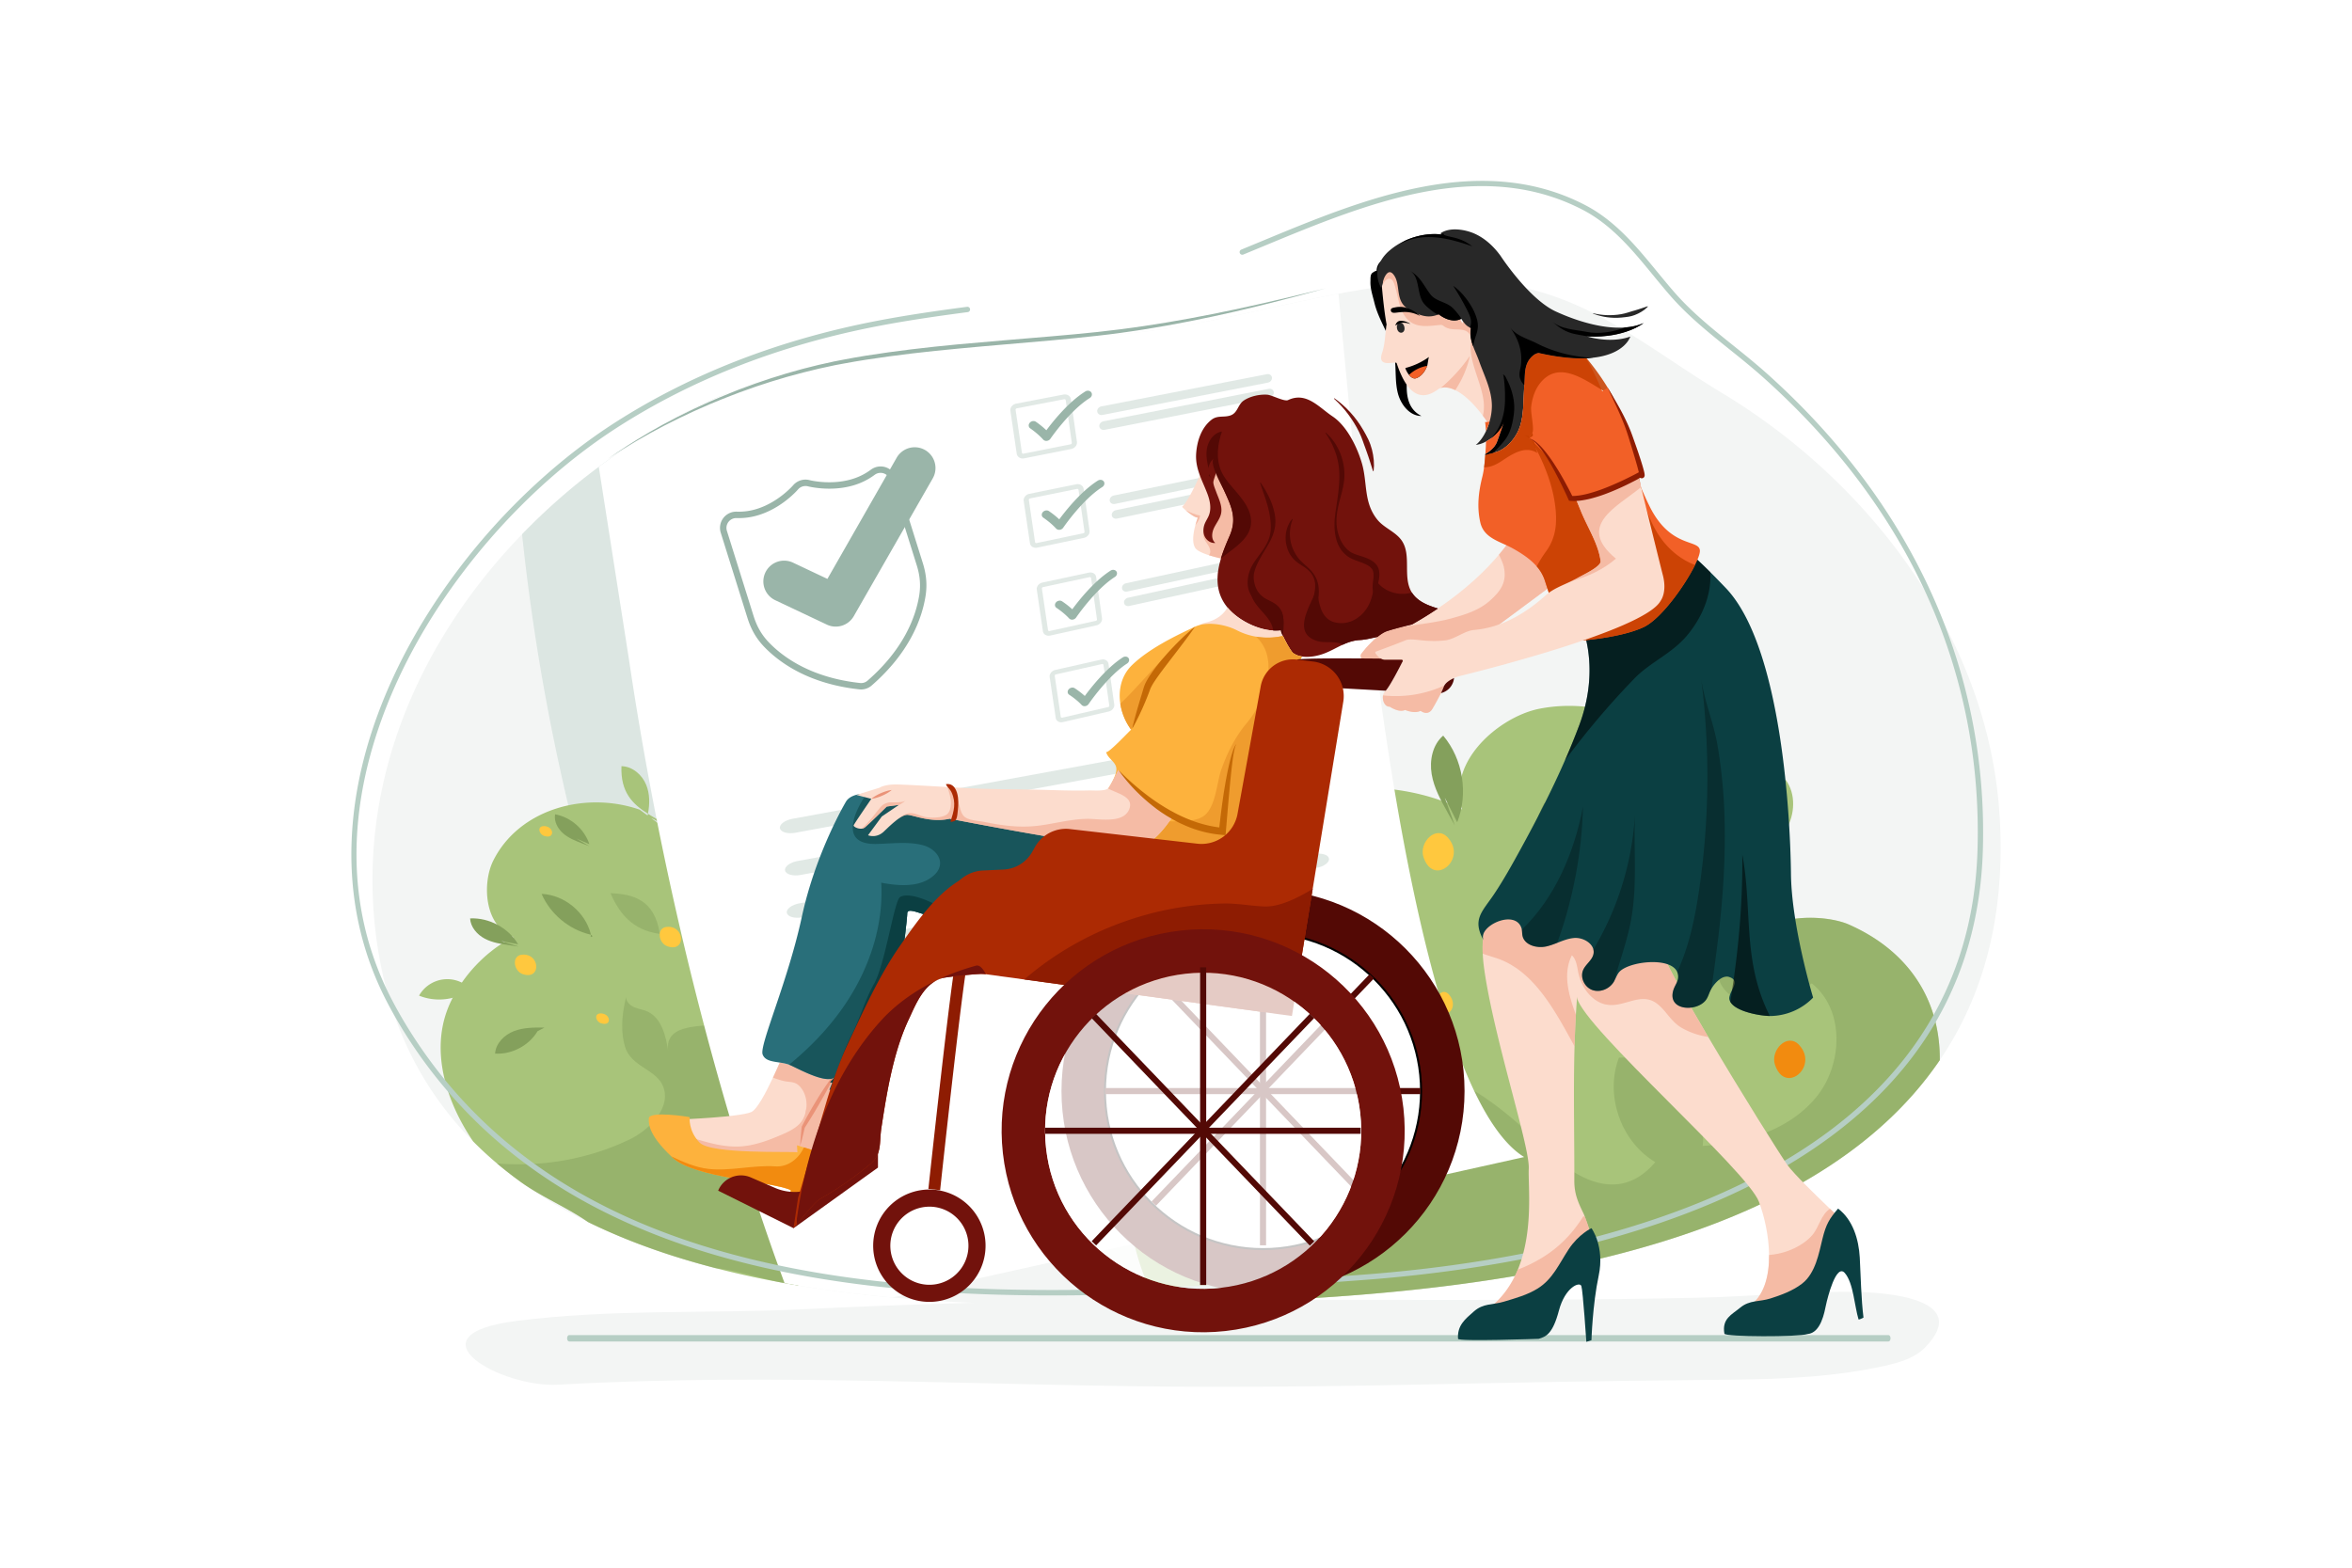 <svg xmlns="http://www.w3.org/2000/svg" viewBox="0 0 4680 3120"><defs><style>.cls-1,.cls-3,.cls-35{fill:#fff;}.cls-2{fill:#f3f5f4;}.cls-3{stroke:#000;stroke-miterlimit:10;stroke-width:4px;}.cls-4{fill:#b6cec4;}.cls-5{fill:#a8c47a;}.cls-6{fill:#84a05c;}.cls-7{opacity:0.47;}.cls-8{fill:#ffc83e;}.cls-9{fill:#f28b0f;}.cls-10{opacity:0.72;}.cls-11{fill:#d3e0db;}.cls-12{opacity:0.3;}.cls-13{fill:#9ab5a9;}.cls-14{opacity:0.56;}.cls-15{fill:#fcdccd;}.cls-16{fill:#f2ad94;opacity:0.7;}.cls-17,.cls-29{fill:#0b3f42;}.cls-18{fill:#282828;}.cls-19{fill:#f26027;}.cls-20{opacity:0.51;}.cls-21,.cls-22{fill:#c73f00;}.cls-21{opacity:0.87;}.cls-23{fill:#8e1c02;}.cls-24{opacity:0.27;}.cls-25{opacity:0.29;}.cls-26{fill:#fdb23d;}.cls-27{fill:#ea9378;}.cls-28{fill:#296f7a;}.cls-29{opacity:0.54;}.cls-30{fill:#72120c;}.cls-31{fill:#530905;}.cls-32{fill:#ef9c2e;}.cls-33{fill:#c46906;}.cls-34{fill:#ac2a03;}.cls-35{opacity:0.77;}</style></defs><title>05</title><g id="_05" data-name="05"><rect id="_05-2" data-name="05" class="cls-1" width="4680" height="3120"/><path class="cls-2" d="M3448.7,2745.87q-28.68.38-57.3.56c-197.67,1.57-392.9,5.44-589.8,9.58q-194.86,4.09-389.78,4c-430-.25-869.82-28.78-1301-4.2-113.55,6.47-302.33-99.17-83-126.94,192.67-24.39,382.16-14,574.54-23.43q289.49-14.16,579.38-17.21c397.89-4.54,796.1,3.16,1194.69-5.43,106-2.28,211.89-13.47,318-11.57,51.4.92,231.62,11.39,136.6,110-20.69,21.47-51,30.37-80.06,36.88C3652,2740.24,3550.25,2744.5,3448.7,2745.87Z"/><polyline class="cls-3" points="1132.5 2663.44 1635.44 2663.44 1710.2 2663.44 1831.84 2663.44 2101.8 2663.44 2742.01 2663.44 3068.66 2663.44 3087.08 2663.44 3087.14 2663.44 3179.47 2663.44 3320.38 2663.44 3326.97 2663.44 3601.65 2663.44 3757.7 2663.44"/><path class="cls-4" d="M3757.7,2669.81H1132.5c-2.26,0-4.09-2.85-4.09-6.37s1.83-6.37,4.09-6.37H3757.7c2.26,0,4.09,2.85,4.09,6.37S3760,2669.81,3757.7,2669.81Z"/><path class="cls-2" d="M3881.83,2075.22q-10.54,17.73-22.06,34.65C3600,2491.81,2971.61,2572.3,2466.42,2590.62q-16.71.6-33.24,1.12c-45.09,1.42-89.07,2.37-131.61,3q-9.8.17-19.48.29c-49.56.69-97,1-141.79,1.26-50,.28-101.92-.17-155-1.72-68.4-2-138.73-5.84-209.5-12.31-62.75-5.74-125.82-13.54-188.2-24q-13.27-2.22-26.47-4.6c-49.52-8.94-98.5-19.59-146.4-32.24q-32.31-8.57-63.93-18.34c-37.41-11.6-74-24.57-109.43-39q-23.07-9.42-45.5-19.71-13.07-6-25.89-12.29c-47.64-23.4-92.71-50-134.46-80.2a752.61,752.61,0,0,1-94.14-80.28c-95-95.91-162.52-219.31-188.53-377.68C701,1578.4,826.35,1283,1038.79,1063.24a1253.2,1253.2,0,0,1,152.67-134.07,1284.71,1284.71,0,0,1,157.32-100.29,992.71,992.71,0,0,1,97.59-46c264.06-107.45,537-88.81,822.92-121.87,131.77-15.23,262.43-51.69,394-76.43,108-20.32,216.61-32.72,326.91-19,170.46,21.26,293.65,130.66,435.12,215.8,212.93,128.12,394.21,324.4,487.56,555.56,36.39,90.09,59.43,185.47,65.77,284.2C3990.45,1805.15,3953.64,1954.3,3881.83,2075.22Z"/><path class="cls-5" d="M3483.8,1712.11c-5.22-58.41,1.26-111.78,69.42-160,20.79,28.16,18.4,68.93.76,99.14C3538.14,1678.42,3512.08,1698.06,3483.8,1712.11Z"/><path class="cls-5" d="M3678.61,1839.86c-38.47-16.93-125.19-22.16-167.27,11.13-11,8.68-18.89,20-22.14,34.34,14-61.93-.62-119.69-5.4-173.22q-2.53,1.28-5.1,2.45l-.62-31.43c-57.91-174.73-233.07-307.57-414.39-272.72-59.8,11.5-136,65.88-155.21,134a114.93,114.93,0,0,0-.44,62.68h0c.35,1.27.73,2.54,1.12,3.81l-1.71-.85c-8.84-4.35-18-8.39-27.34-12.07-.58-.24-1.18-.46-1.77-.69-3.52-1.38-7.09-2.7-10.68-4-54.83-19.52-116.55-28-175.49-25.2a428.84,428.84,0,0,0-56.19,6.29,348,348,0,0,0-65.17,18.16c-62.76,24.64-115.23,67.31-157.78,120.22-56.28,70-95.19,157.81-117.56,245.46-18.85,73.82-18.53,148.53-34.34,222.77-10,46.84-16.64,95-18.13,143.55a603.43,603.43,0,0,0,9,126.8,497.61,497.61,0,0,0,49.57,143.36c42.54-.66,86.52-1.61,131.61-3q16.53-.52,33.24-1.12c505.19-18.32,1133.58-98.81,1393.35-480.75C3860.87,1992.52,3800,1893.34,3678.61,1839.86Zm-198.77-66.12L3479,1729A80.85,80.85,0,0,1,3479.84,1773.74Z"/><path class="cls-6" d="M3061.24,1805.38c-3.42-.07.45,6.18,3,3.91s1.3-6.43-.1-9.56c-28.36-63.79-24.92-140.82,9-201.82,41.66,59.64,38.88,146.62-6.49,203.49Z"/><g class="cls-7"><path class="cls-6" d="M3197.21,1979c-3.43-.07.44,6.17,3,3.9s1.58-6.57-.1-9.56c-42-74.68-24.93-140.81,9-201.82,41.66,59.64,69.44,124.15-6.49,203.49Z"/></g><g class="cls-7"><path class="cls-6" d="M3859.77,2109.87C3600,2491.81,2971.61,2572.3,2466.42,2590.62a1548.45,1548.45,0,0,1-208.14-243.31q-7.74-11.2-15.28-22.7c1.49-48.58,8.14-96.71,18.13-143.55,15.81-74.24,15.49-149,34.34-222.77,22.37-87.65,61.28-175.5,117.56-245.46,5.79,18.48,13.87,36.39,22.21,54q32,67.5,69.69,132.16c44.55,76.5,121.06,138.94,194.51,185.73-1.3-60,56-119.84,109.36-143.07,24.71,21.79,28.5,60.3,17.86,91.49-10.12,29.67-31.44,56.61-51.88,79.73,116.8,14.48,212.66,86.76,292.91,167.74,59.65,60.21,151.34,120.39,226,32.22-68.55-40.66-100.8-133.36-72.29-207.79,91.7-5.61,177,84.22,166.61,175.51,84.1-4.79,172.09-31.69,225.67-96.68s57.29-174.26-8.62-226.72c-32.24,19.81-66.35,40.21-104.17,41.74s-79.54-23.29-82.58-61c39.46,15.3,85.77,11.75,122.47-9.35-29.75-9-41-48.58-29.5-77.45a.06.06,0,0,1,0,0c42.08-33.29,128.8-28.06,167.27-11.13C3800,1893.34,3860.87,1992.52,3859.77,2109.87Z"/></g><path class="cls-5" d="M2680.41,1599.63l-1-.37c-49.85-19.1-89.48-63-103.41-114.53a105.5,105.5,0,0,1,88.86,30.49c22.62,23.32,33.27,57.71,27.78,89.73Z"/><path class="cls-6" d="M2894.85,1642.76l-14.07-25.18c-13.61-24.37-27.44-49.35-32.05-76.87s1.71-58.57,22.93-76.7c39.35,46.81,50.46,115.64,27.85,172.45l-24.8-49.13Z"/><path class="cls-6" d="M3287.47,1626.77l-6.79-23.06c-6.57-22.31-13.21-45.17-11.89-68.39s12.19-47.29,32.78-58.11c23.35,45.29,19.7,103.29-9.14,145.3L3281.32,1578Z"/><path class="cls-6" d="M2716.61,1855.12c-53.6,6.12-109.64-19.63-139.9-64.3,27.49-18.37,65.59-13.09,93.81,4.14s48.77,44.31,68.61,70.76Z"/><path class="cls-8" d="M2862.4,1732.29c23.13-1.8,44.65-36.61,18.53-65.34-23.66-26-58.1,9.92-48.47,39C2839.1,1726,2851,1733.18,2862.4,1732.29Z"/><path class="cls-8" d="M3214.9,2046c23.12-1.8,44.65-36.61,18.53-65.35-23.66-26-58.1,9.93-48.47,39C3191.6,2039.71,3203.45,2046.92,3214.9,2046Z"/><path class="cls-9" d="M3561.76,2145.43c23.12-1.8,44.65-36.6,18.53-65.34-23.66-26-58.1,9.93-48.47,39C3538.46,2139.12,3550.31,2146.32,3561.76,2145.43Z"/><path class="cls-8" d="M2876.57,2017.25c11.89-.19,21.74-19.58,7.19-37.2-13.19-16-29.68,3.62-23.63,20.82C2864.3,2012.74,2870.69,2017.35,2876.57,2017.25Z"/><path class="cls-8" d="M3242,1508.14c11.89-.19,21.74-19.58,7.18-37.2-13.18-16-29.67,3.62-23.62,20.82C3229.76,1503.63,3236.15,1508.24,3242,1508.14Z"/><g class="cls-10"><path class="cls-11" d="M1595.35,1487.45c-50.33,132.88-282.1,253.4-420.92,283.73a4278.24,4278.24,0,0,1-135.64-707.94,1253.2,1253.2,0,0,1,152.67-134.07,1284.71,1284.71,0,0,1,157.32-100.29,992.71,992.71,0,0,1,97.59-46c85,67.57,134.42,177.23,160.79,284.9C1641,1205.82,1645.67,1354.58,1595.35,1487.45Z"/></g><path class="cls-5" d="M1289.25,1619.56c-30.8-19.52-54.67-42.89-52.68-94.73,21.76.38,41,17,49.21,37.1C1293.18,1580,1293,1600.29,1289.25,1619.56Z"/><path class="cls-5" d="M1670.21,1628c-61.78-81.19-152.75-106.54-244.26-56.3-22.9,12.57-58.28,53.39-57.76,86.74a37.28,37.28,0,0,0,8.58,23.91c-25.27-30.33-59.3-45-87.52-62.83-.22,1.15-.45,2.3-.71,3.44l-15.74-11.58c-108.12-37.49-239.9-1.3-291.25,101.35-16.94,33.86-18.9,92,7.46,127.27a71.33,71.33,0,0,0,30.74,23.9c.75.32,1.53.61,2.31.9l-1.07.53q-8.24,4.08-16.29,8.92l-1,.61c-2,1.22-4,2.47-6,3.77-30.36,19.67-57.9,46.92-78.8,77.06a265.57,265.57,0,0,0-18.13,30.1,215.2,215.2,0,0,0-15.69,39c-11.58,40.28-10.36,82.3-.33,123.3,10.59,43.4,31,85.65,56.65,123.44q22.74,23,47.53,43.86,22.52,19,46.61,36.42c42.2,30.51,92.17,50.66,134.46,80.2q12.82,6.3,25.89,12.29,22.42,10.3,45.5,19.71,19.52,8,39.43,15.31,34.42,12.74,70,23.73,31.61,9.8,63.93,18.34l9.72,2.54c44.8,11.54,90.51,21.36,136.68,29.7q13.2,2.37,26.47,4.6c17.44-13.75,31.35-31.33,39.35-52.41a130.88,130.88,0,0,0,5.45-18.62c4.24-19.47,4.69-39.87,5.06-59.92.7-37.29-1.75-73.81-2.72-110.08-1.07-40.53-.29-80.72,8.82-121.31,4.76-21.25,10.76-42.86,16.45-64.62,7.13-27.28,13.74-54.76,16.72-81.93a31.21,31.21,0,0,1,1.5-6.61l62.33-275.33C1726.55,1716,1698.42,1665.11,1670.21,1628Zm-352,16.77-22.42-16.5A50.39,50.39,0,0,1,1318.17,1644.81Z"/><path class="cls-6" d="M1175.5,1863.32c-1.33,1.66,3.22,2.12,3.07,0s-2.68-3.07-4.76-3.56c-42.19-10.13-78.9-41-96.17-80.76,45.18,2,87,36.25,97.95,80.14Z"/><g class="cls-7"><path class="cls-6" d="M1312.57,1861.87c-1.33,1.67,3.22,2.12,3.07,0s-2.65-3.27-4.76-3.57c-52.71-7.54-78.9-41-96.17-80.76,45.18,2,87.51,12.68,98,80.14Z"/></g><g class="cls-7"><path class="cls-6" d="M1740.58,1767.47l-62.33,275.33a31.21,31.21,0,0,0-1.5,6.61q-9.24,40.82-16.72,81.93-16.82,92.28-25.27,185.93-4.93,54.14-7.26,108.59c-.84,19.5.49,41.58,4.92,61.41a130.88,130.88,0,0,1-5.45,18.62c-8,21.08-21.91,38.66-39.35,52.41q-13.27-2.22-26.47-4.6c-44.76-8.08-91.29-25.26-136.24-29.66l-.44,0-9.72-2.54q-32.31-8.57-63.93-18.34-35.53-11-70-23.73-19.92-7.35-39.43-15.31-23.07-9.42-45.5-19.71-13.07-6-25.89-12.29c-42.29-29.54-92.26-49.69-134.46-80.2q-24.06-17.41-46.61-36.42c90.71,7.36,183.4-8.74,265.3-48.52,33.62-16.32,80.62-59,66.25-102-12.48-37.31-64.53-40.59-76.79-82-9.49-32-5.7-66.49,2.22-98.92-.36,9.05,7.34,16.56,15.6,20.25s17.5,4.84,25.8,8.44c29,12.54,37.58,48.84,42.4,80.09-7.84-50.78,51.34-49,82.69-53.05,52.26-6.67,116.63-29.16,101.37-99.35-46,18.44-103.92-.7-129.86-42.9,31.9-47.38,108.47-55.49,149.6-15.86,29.43-43.3,49.42-96.89,37.61-147.9s-64.32-94.15-115.12-81.47c-2.42,23.4-5.25,47.94-18.79,67.18s-41.57,30.44-61.32,17.68a89.94,89.94,0,0,0,41.69-64c-15.69,11.27-39.48,1.88-49.39-14.75-.52-33.35,34.86-74.17,57.76-86.74,91.51-50.24,182.48-24.89,244.26,56.3C1698.42,1665.11,1726.55,1716,1740.58,1767.47Z"/></g><path class="cls-5" d="M930,1973.43l-.54.34c-28.27,17.37-64.92,20.32-95.61,7.71a64.47,64.47,0,0,1,103.42-12.09Z"/><path class="cls-6" d="M1032.35,1883.93l-17.75-2.58c-17.16-2.5-34.72-5.12-50.05-13.25s-28.24-23-29.16-40.31c38-1.72,76.13,18.82,95.61,51.46l-33.62-6.34Z"/><path class="cls-6" d="M1172.91,1684.16l-13.94-5.37c-13.5-5.19-27.29-10.56-38.24-20s-18.73-23.89-16.28-38.15c31.18,5.61,58.41,29.34,68.23,59.45l-26.16-11.34Z"/><path class="cls-6" d="M1069.74,2052.17c-17.25,28.77-51.15,46.68-84.63,44.72,1.33-20.51,18.34-37.31,37.51-44.73s40.31-7.3,60.86-7.09Z"/><path class="cls-8" d="M1064.25,1933.79c7.86-12.09-1.18-35.87-25.23-33.85-21.79,1.83-17.07,32.43.91,38.66C1052.33,1942.9,1060.36,1939.78,1064.25,1933.79Z"/><path class="cls-8" d="M1352.34,1878.49c7.86-12.09-1.18-35.87-25.23-33.85-21.8,1.83-17.08,32.43.9,38.66C1340.42,1887.6,1348.45,1884.48,1352.34,1878.49Z"/><path class="cls-9" d="M1532.54,1744.93c7.85-12.09-1.18-35.87-25.24-33.85-21.79,1.83-17.07,32.43.91,38.66C1520.61,1754,1528.65,1750.92,1532.54,1744.93Z"/><path class="cls-8" d="M1210.22,2034.55c4.4-5.94-1.45-18.13-15.64-17.61-12.87.47-9.44,16,1.34,19.53C1203.35,2038.9,1208,2037.49,1210.22,2034.55Z"/><path class="cls-8" d="M1097.2,1661.73c4.4-5.94-1.44-18.13-15.64-17.61-12.86.47-9.43,16,1.34,19.53C1090.33,1666.07,1095,1664.67,1097.2,1661.73Z"/><path class="cls-1" d="M3032.7,2302.75,1775.83,2582.29c-71.64-6.54-143.72-15.79-214.68-28.6-62.68-168.55-218.74-627.9-310-1243.56l-59.66-381a1282.83,1282.83,0,0,1,157.32-100.3C1643.12,670,1948,698.17,2269.29,661c131.76-15.23,262.43-51.69,394-76.43l41.24,433.19S2797.66,2157,3032.7,2302.75Z"/><g class="cls-12"><path class="cls-13" d="M2193.83,825.84,2523,761.44c4.95-1,8.5-5.49,7.92-10.12h0c-.57-4.62-5-7.59-10-6.62l-329.47,64.1c-5.17,1-8.82,5.64-8.16,10.35h0C2184,823.85,2188.67,826.85,2193.83,825.84Z"/></g><g class="cls-12"><path class="cls-13" d="M2198,855.47l328.68-64.9c5-1,8.49-5.5,7.92-10.11h0c-.58-4.61-5-7.57-10-6.59l-329,64.61c-5.16,1-8.81,5.64-8.15,10.33h0C2188.1,853.51,2192.81,856.48,2198,855.47Z"/></g><g class="cls-12"><path class="cls-13" d="M2142.86,879.28l-4.76-33.53L2134.45,820v0l-2.77-19.47h0l-.86-6c-.92-6.49-7.49-10.67-14.64-9.29l-94.29,18.13c-7.24,1.4-12.35,7.84-11.38,14.39l3.4,23.11,9.18,62.16c1,6.48,7.6,10.59,14.8,9.16l93.73-18.65C2138.75,892.12,2143.78,885.73,2142.86,879.28Zm-12.56,5-93.77,18.6a2.52,2.52,0,0,1-3.13-1.94l-8.48-57.68-4.06-27.56a2.81,2.81,0,0,1,2.41-3l94.23-18.17a2.52,2.52,0,0,1,3.1,2l1.83,12.82h0l2.88,20.19v0l1.51,10.55,5.87,41.21A2.82,2.82,0,0,1,2130.3,884.32Z"/></g><path class="cls-13" d="M2083.82,877.28l-.83.13a8.47,8.47,0,0,1-7.27-2.58c-10.9-12.23-25.43-22.08-25.58-22.18-3.75-2.53-4.3-7.54-1.21-11.2s8.62-4.57,12.36-2a178.52,178.52,0,0,1,20.78,16.86c13.24-17.82,44.2-56.54,77.5-77.25,4.12-2.57,9.44-1.72,11.89,1.9s1.1,8.61-3,11.18c-39.79,24.79-78.07,80.59-78.45,81.15A9.77,9.77,0,0,1,2083.82,877.28Z"/><g class="cls-12"><path class="cls-13" d="M2218.54,1002.92l326.19-67.38c4.91-1,8.42-5.52,7.86-10.07h0c-.57-4.55-5-7.43-9.92-6.42l-326.47,67.1c-5.12,1.05-8.74,5.66-8.09,10.3h0C2208.75,1001.08,2213.43,1004,2218.54,1002.92Z"/></g><g class="cls-12"><path class="cls-13" d="M2222.61,1032.09l325.69-67.86c4.91-1,8.42-5.53,7.86-10.07h0c-.57-4.54-5-7.4-9.91-6.38l-326,67.58c-5.1,1.06-8.72,5.67-8.08,10.29h0C2212.84,1030.27,2217.5,1033.15,2222.61,1032.09Z"/></g><g class="cls-12"><path class="cls-13" d="M2168,1056.22l-8.41-59L2156.89,978l-.74-5.22c-.91-6.4-7.4-10.43-14.5-9l-93.39,19c-7.18,1.46-12.25,7.89-11.29,14.32l12.39,83.93c.93,6.38,7.51,10.36,14.63,8.87l92.88-19.5C2163.91,1068.93,2168.91,1062.56,2168,1056.22Zm-12.45,5.11-92.91,19.44a2.46,2.46,0,0,1-3.09-1.88L2047.22,995a2.85,2.85,0,0,1,2.39-3L2143,973a2.46,2.46,0,0,1,3.07,1.89l1.7,11.93v0l2.83,19.87h0l7.37,51.66A2.84,2.84,0,0,1,2155.57,1061.33Z"/></g><path class="cls-13" d="M2109.43,1054.24c-.28,0-.55.1-.83.13a8.28,8.28,0,0,1-7.19-2.46c-10.79-11.92-25.18-21.47-25.32-21.57-3.72-2.45-4.25-7.39-1.2-11s8.55-4.6,12.26-2.15a176.08,176.08,0,0,1,20.56,16.39c13.13-17.73,43.83-56.28,76.83-77.09,4.09-2.58,9.36-1.8,11.78,1.73s1.08,8.49-3,11.06c-39.44,24.91-77.4,80.4-77.78,81A9.88,9.88,0,0,1,2109.43,1054.24Z"/><g class="cls-12"><path class="cls-13" d="M2242.87,1177.27,2566.12,1107c4.86-1.06,8.35-5.55,7.79-10h0c-.55-4.49-4.95-7.27-9.82-6.21l-323.53,70c-5.07,1.09-8.66,5.68-8,10.24h0C2233.18,1175.57,2237.8,1178.37,2242.87,1177.27Z"/></g><g class="cls-12"><path class="cls-13" d="M2246.87,1206l322.77-70.73c4.86-1.07,8.34-5.55,7.79-10h0c-.56-4.48-4.95-7.24-9.81-6.18l-323,70.46c-5.06,1.1-8.65,5.69-8,10.24h0C2237.2,1204.31,2241.82,1207.1,2246.87,1206Z"/></g><g class="cls-12"><path class="cls-13" d="M2192.77,1230.42l-7.7-54.24h0l-2.69-18.87-1.28-9c-.9-6.3-7.33-10.2-14.36-8.71l-92.52,19.82c-7.12,1.52-12.15,7.92-11.2,14.25l12.18,82.63c.93,6.28,7.44,10.14,14.51,8.58l92-20.31C2188.71,1243,2193.66,1236.67,2192.77,1230.42Zm-12.33,5.18-92.06,20.28a2.44,2.44,0,0,1-3.06-1.84l-12.13-82.58a2.84,2.84,0,0,1,2.35-3l92.48-19.85a2.42,2.42,0,0,1,3.05,1.84l2.23,15.61v0l2.8,19.56h0l6.69,47A2.82,2.82,0,0,1,2180.44,1235.6Z"/></g><path class="cls-13" d="M2135.3,1233a7.39,7.39,0,0,1-.82.14,8.11,8.11,0,0,1-7.12-2.34c-10.67-11.62-24.91-20.87-25.06-21-3.67-2.37-4.2-7.24-1.17-10.86s8.47-4.64,12.14-2.27a171.16,171.16,0,0,1,20.35,15.92c13-17.64,43.46-56,76.16-76.92,4-2.59,9.27-1.89,11.66,1.57s1.06,8.35-3,10.94c-39.08,25-76.73,80.18-77.1,80.73A9.93,9.93,0,0,1,2135.3,1233Z"/><g class="cls-12"><path class="cls-13" d="M2266.82,1349l320.36-73c4.83-1.1,8.29-5.57,7.74-10h0c-.55-4.41-4.91-7.11-9.73-6l-320.63,72.79c-5,1.14-8.59,5.71-8,10.2h0C2257.23,1347.38,2261.81,1350.09,2266.82,1349Z"/></g><g class="cls-12"><path class="cls-13" d="M1582.87,1657.29,2568,1476c14.83-2.73,25.69-11.06,24.26-18.61h0c-1.42-7.56-14.61-11.48-29.45-8.75l-985.91,180.92c-15.45,2.83-26.62,11.35-24.95,19h0C1553.57,1656.22,1567.44,1660.13,1582.87,1657.29Z"/></g><g class="cls-12"><path class="cls-13" d="M1593.1,1741.32,2578.19,1560c14.83-2.73,25.69-11.06,24.27-18.61h0c-1.43-7.55-14.62-11.47-29.46-8.75l-985.91,180.92c-15.44,2.83-26.62,11.35-24.95,19h0C1563.81,1740.24,1577.67,1744.16,1593.1,1741.32Z"/></g><g class="cls-12"><path class="cls-13" d="M1596.62,1825.62l985.09-181.33c14.83-2.73,25.69-11.06,24.26-18.61h0c-1.43-7.55-14.61-11.47-29.45-8.75l-985.91,180.92c-15.45,2.83-26.62,11.35-24.95,19h0C1567.32,1824.55,1581.19,1828.46,1596.62,1825.62Z"/></g><g class="cls-12"><path class="cls-13" d="M1635,1908.46l985.09-181.32c14.83-2.73,25.69-11.06,24.26-18.61h0c-1.42-7.56-14.61-11.48-29.45-8.75L1629,1880.69c-15.45,2.84-26.62,11.36-25,19h0C1605.7,1907.39,1619.57,1911.3,1635,1908.46Z"/></g><g class="cls-12"><path class="cls-13" d="M2217.14,1402l-7.59-53.41-2.63-18.59h0l-1.27-8.89c-.88-6.19-7.25-10-14.22-8.4l-91.67,20.61c-7,1.57-12,7.94-11.1,14.18l10.72,72.59,1.29,8.77c.9,6.19,7.34,9.91,14.35,8.28l91.16-21.08a14.46,14.46,0,0,0,10.51-9.26A10.65,10.65,0,0,0,2217.14,1402Zm-12.21,5.24-7.41,1.72-83.8,19.34a2.36,2.36,0,0,1-3-1.76l-1.12-7.62-10.86-73.7a2.88,2.88,0,0,1,2.36-3l91.64-20.64a2.36,2.36,0,0,1,3,1.76l2.18,15.39,2.75,19.27h0l6.6,46.26A2.84,2.84,0,0,1,2204.93,1407.2Z"/></g><path class="cls-13" d="M2160.21,1405.18l-.81.15a8,8,0,0,1-7.05-2.22c-10.56-11.35-24.66-20.3-24.8-20.39-3.64-2.3-4.16-7.09-1.16-10.7s8.39-4.68,12-2.38a167,167,0,0,1,20.14,15.46c12.91-17.54,43.1-55.74,75.52-76.74,4-2.61,9.18-2,11.55,1.41s1,8.22-3,10.82c-38.74,25.15-76.08,80-76.45,80.53A10,10,0,0,1,2160.21,1405.18Z"/><g class="cls-14"><path class="cls-13" d="M2635.11,1968.11a208.07,208.07,0,0,0-93.34-92.77c-31.85-15.67-67-19.71-104.59-11.93-34,7-68.74,23.91-100.46,48.81-35.93,28.2-66.86,66-87,106.45-21.63,43.38-30.29,87.7-25.08,128.07,4.37,33.86,21.89,63.07,50.56,84.47,24.28,18.12,54.68,28.87,86.38,30.75,2.91.18,5.85.28,8.78.3,76.31.58,148.12-42,194.8-77.66,44.41-33.93,70.4-66,81.9-101C2658.83,2047.85,2654.61,2006.87,2635.11,1968.11ZM2629.06,2080c-9.93,30.24-33.32,58.64-73.73,89.46-44,33.54-111.29,73.55-181.76,72.92-2.65,0-5.28-.12-7.89-.28-62.47-3.81-114-45.91-121.06-100.7-9.23-72,32.26-158.09,103-213.63,44.65-35.1,92-51.25,135.64-47.41a136.5,136.5,0,0,1,48.32,13.43,191.88,191.88,0,0,1,86.26,85.47C2627.86,1999.16,2642.63,2038.63,2629.06,2080Z"/></g><path class="cls-3" d="M1830.15,1122.54l-25.43-81.16L1777,952.85a26,26,0,0,0-9.34-13.1,25.88,25.88,0,0,0-30.9.11,126.28,126.28,0,0,1-38.14,19.33c-44.85,14-88.64,2.69-89,2.6a26,26,0,0,0-26.65,8.3c-.3.34-29.77,34.66-74.64,48.71a126.24,126.24,0,0,1-42.34,5.88,25.9,25.9,0,0,0-25.65,33.63L1493.51,1228c7,22.24,17.21,39.81,32.21,55.32,30.69,31.68,87.69,71.67,184.86,82.32a25.78,25.78,0,0,0,19.82-6.21c73.73-64.18,97.71-129.55,104.85-173.09C1838.72,1165.05,1837.12,1144.78,1830.15,1122.54Z"/><path class="cls-13" d="M1836.23,1120.65,1809,1033.84l-26-82.9a32.33,32.33,0,0,0-12.23-16.76,32.89,32.89,0,0,0-8.65-4.32,32.42,32.42,0,0,0-29.25,4.9,120.22,120.22,0,0,1-36.23,18.35c-42.78,13.4-85,2.62-85.41,2.53a32.44,32.44,0,0,0-33.17,10.3c-.29.34-29,33.41-71.69,46.78a120.17,120.17,0,0,1-40.23,5.6,32.27,32.27,0,0,0-32,41.9l53.17,169.69c7.27,23.21,18,41.59,33.72,57.85,31.42,32.43,89.68,73.36,188.74,84.22a32.05,32.05,0,0,0,13.17-1.28l.88-.29a32.23,32.23,0,0,0,10.66-6.17c75.16-65.43,99.64-132.3,107-176.87C1845.18,1165,1843.49,1143.85,1836.23,1120.65ZM1829,1185.3c-7,42.51-30.45,106.38-102.75,169.32a19.32,19.32,0,0,1-15,4.68c-95.28-10.44-151-49.49-181-80.42-14.3-14.77-24.06-31.54-30.72-52.77l-53.16-169.71a19.54,19.54,0,0,1,19.32-25.34,132.65,132.65,0,0,0,44.48-6.18c46.28-14.47,76.31-49.17,77.6-50.67a19.65,19.65,0,0,1,20.1-6.27c.44.12,46.18,11.88,92.58-2.66a132.79,132.79,0,0,0,40-20.31,19.53,19.53,0,0,1,30.34,9.79l29.5,94.16,23.66,75.53C1830.71,1145.69,1832.27,1165,1829,1185.3Z"/><path class="cls-13" d="M1675.27,1245.19a41.25,41.25,0,0,1-30-2.09l-102.45-48.45a41.36,41.36,0,1,1,35.36-74.78l68.19,32.25,138-241.49a41.36,41.36,0,0,1,71.42,41.74l-157.11,274.21A41.27,41.27,0,0,1,1675.27,1245.19Z"/><path class="cls-4" d="M2094.15,2578.17c-171.37,0-320.86-10.65-455.26-32.36-89-14.38-172.91-34-249.36-58.34-82.92-26.4-160-59.25-229.12-97.64-74.06-41.15-141.39-90-200.12-145.2A955.8,955.8,0,0,1,798,2043.75c-9.9-16.33-19.34-33.12-28.06-49.9-51.63-99.37-75.2-208.54-70.08-324.46,4.65-105.36,32.72-214.18,83.41-323.45,46.24-99.69,111.83-199,189.67-287.36,74.9-85,161.13-159.89,249.36-216.65,151.45-97.41,327.46-165.87,523.15-203.48,62.75-12.06,125.61-20.84,178.82-27.83a5.31,5.31,0,0,1,1.38,10.54c-53,7-115.71,15.72-178.19,27.73-194.35,37.35-369.11,105.31-519.4,202-181.54,116.76-344.21,303.51-435.15,499.54-74.3,160.16-137,400.94-13.54,638.53,8.61,16.58,17.94,33.16,27.72,49.29,164,270.38,436.66,433,833.47,497.07,340.66,55,720.21,27.23,1025.2,4.9l38.7-2.83c223.26-16.25,543.54-64.49,801.52-202,276.44-147.33,420.73-364.05,428.88-644.14,10.37-356.55-137.19-681.73-426.71-940.38-21.68-19.38-44.63-37.8-66.82-55.62-39.94-32.06-81.24-65.23-115.92-104.62-12.5-14.21-24.72-29.1-36.55-43.5-40.19-49-81.75-99.6-140-129.75-204.4-105.87-432.6-11.23-633.94,72.26-13.61,5.65-27.69,11.49-41.29,17.07a5.32,5.32,0,0,1-4-9.84c13.58-5.57,27.65-11.4,41.26-17.05,102.45-42.48,208.39-86.42,317.72-107.56,125.59-24.28,232-12.61,325.18,35.68,60.16,31.16,102.42,82.65,143.3,132.44,11.77,14.33,23.93,29.15,36.31,43.22,34.07,38.71,75,71.58,114.6,103.36,22.3,17.91,45.35,36.42,67.24,56,140.62,125.62,249.06,268.74,322.31,425.38,76.94,164.52,113.26,340.56,107.95,523.24-2.25,77.12-14.88,150.5-37.54,218.1A675.46,675.46,0,0,1,3816.07,2089c-72,100.21-174.6,186.28-305.06,255.81-259.62,138.36-581.46,186.87-805.74,203.19l-38.71,2.83c-153.56,11.25-327.61,24-502.67,26.79Q2128.43,2578.17,2094.15,2578.17Z"/><path d="M2781.67,783.41c5.59,21.05,22.84,44.63,46.75,44.47-48.37-24.07-22.81-94.91-21-136.81,1.72-40.4,3.48-79.9-1.44-120.24-1.5-12.31-3.65-24.83-9.61-35.7s-16.37-20-28.69-21.41a25.17,25.17,0,0,0-27.35,17.58,27.07,27.07,0,0,0-1.21,8.22c0-2.45-8.64,3.65-9.11,4.15-3.62,3.84-2.91,11.5-3.11,16.24-.6,14.24,4.57,28.78,7.84,42.43,9.29,38.87,35.75,69.85,40.61,111.2C2778.07,736.81,2775.65,760.77,2781.67,783.41Z"/><path class="cls-15" d="M3167.46,2479.56a4.7,4.7,0,0,1-3.4-.72c-3.31,5.63-9.44,15.34-20,31.38-38.44,58.21-164.74,134-164.74,134l-17.58-39.54c27.85-21.19,46.26-48.46,58.38-77.79,31.87-77.14,20.21-168.56,21.8-201.19,2.19-45-70.3-262.5-89-399.79-1.35-9.89-2.18-19.2-2.56-28-5-112.83,64.06-134.58,64.06-134.58l129.6,19.76c4.23.65,4.08,33.55,2.36,72.79-1.21,27.79-3.19,58.75-4.94,83.68-1.64,23.28-3.07,41.3-3.48,46.53q-1.29,16.65-2.25,33.33c-1.23,20.92-2.08,41.89-2.67,62.88-2.48,89-.19,178.56-.45,267.29-.07,26.73,7.44,43.05,18.6,66.14.41.85,1.35,3.16,2.58,6.43C3160,2438.5,3173.73,2478.63,3167.46,2479.56Z"/><path class="cls-15" d="M3680,2442.12s-37.35,85.67-92.27,158.16-107.63,0-107.63,0c30.11-20.84,40.38-60.63,40-102.6-.36-37.63-9.31-77-20.21-106.07-23.06-61.51-347.06-344.88-361.92-405.49-4-16.26-3.59-40.46-.89-67.19,2.07-20.34,5.47-42.15,9.31-63,9.9-53.82,22.68-101.35,22.68-101.35S3287.92,1826,3302.19,1882c6,23.55,48.29,99.48,96.84,181.73,67,113.43,145.88,238.86,158,255.41,12.34,16.89,53.13,56.85,84.39,86.66C3663,2426.36,3680,2442.12,3680,2442.12Z"/><path class="cls-16" d="M3167.46,2479.56a4.7,4.7,0,0,1-3.4-.72c-3.31,5.63-9.44,15.34-20,31.38-38.44,58.21-164.74,134-164.74,134l-17.58-39.54c27.85-21.19,46.26-48.46,58.38-77.79,52.2-20.57,95.85-50.86,130.47-106.39l3.22,1.69C3160,2438.5,3173.73,2478.63,3167.46,2479.56Z"/><path class="cls-17" d="M3166.68,2444.32s26.75,36.25,14.4,94.46-14.4,128.42-14.4,128.42l-10.14,3.33s-6.84-101.43-9.93-111-32.4,2-44.75,48.95-26.24,51.9-40.13,56c0,0-160.08,5.75-160.5,0-1.92-26.6,14.16-39.2,31.38-54.38,19.15-16.89,37.13-12.61,60.29-19.65,22.83-6.94,46.13-13.18,66.81-26.06,29.95-18.66,42.35-48.75,61.48-77.85C3141.21,2456.13,3166.68,2444.32,3166.68,2444.32Z"/><path class="cls-16" d="M3680,2442.12s-37.35,85.67-92.27,158.16-107.63,0-107.63,0c30.11-20.84,40.38-60.63,40-102.6,2.62-.21,5.23-.48,7.86-.82,27.68-3.59,58.89-16.94,77.77-38.34,14.29-16.2,17.3-41.3,35.67-52.75C3663,2426.36,3680,2442.12,3680,2442.12Z"/><path class="cls-17" d="M3657.38,2405.34c29.33,22.08,41.17,61,43.19,97.62s2.67,81.94,7.4,119.28c-3.28,1.41-6.72,3.8-9.8,3.79-8.16-26.26-10.12-72.79-27.4-92.51s-34.47,49.72-37.42,63.62-9.94,55.58-36.57,57.82c-17.32,6.11-164.49,5.83-165.6-.65-5.17-30,14.41-37.68,31.44-51.77,18.94-15.68,38.15-11.35,60-18.28,21.51-6.84,44.64-15.23,63.17-29.58,26.83-20.78,33.54-61,40.52-89.17C3633.6,2436,3640,2425.75,3657.38,2405.34Z"/><path class="cls-16" d="M3399,2063.7a150.59,150.59,0,0,1-51.31-17.25c-23.1-12.77-31.66-34.68-50.62-49-37.52-28.43-75.42,20.67-118.49-4.81-19.07-11.29-31.7-31.47-37.16-53-.32-1.26-.62-2.53-.89-3.8-1.17-5.51-2-11.34-3.48-16.86-1.73-6.74-4.32-13-9.33-17.74-18.44,36.36-6.55,79.42,8,118.26-1.23,20.92-2.08,41.89-2.67,62.88-37.79-68.5-80.31-151.4-156.5-175.83-8.71-2.8-17.56-5.43-26.18-8.56-5-112.83,64.06-134.58,64.06-134.58l129.6,19.76c4.23.65,4.08,33.55,2.36,72.79,9.9-53.82,22.68-101.35,22.68-101.35S3287.92,1826,3302.19,1882C3308.2,1905.52,3350.48,1981.45,3399,2063.7Z"/><path class="cls-17" d="M3607.73,1985.4a120.4,120.4,0,0,1-84.31,36.65c-.57,0-1.17,0-1.8,0-19.42-.29-67.85-8.62-78.69-28.32a17.27,17.27,0,0,1-1.44-3.35c-1.87-6,1.73-13.23,5.12-20.25,3.64-7.59,7-14.95,3-20.32-1.65-2.2-4.57-4.07-9.22-5.48-13.6-4.12-28.26,11.84-35.14,23.61a47.38,47.38,0,0,0-2.33,4.45c-2.9,6.36-4.79,13.31-9.2,18.72-19.18,23.58-77.66,20.13-63.72-21.72,2.69-8.07,8.57-15.19,9.14-23.67a23.43,23.43,0,0,0-1.84-11.31c-14-31.7-100.89-20.43-116.64,1.66-3.66,5.12-5.71,11.21-8.8,16.69-.29.52-.59,1-.9,1.54-8.61,14-27.13,21.56-42.55,16s-24.83-24.89-18.22-39.89c5.09-11.57,17.82-19.18,20.46-31.54a20.24,20.24,0,0,0-.11-9.11c-3.48-14.33-22.22-24.3-38.31-23-11.72,1-22.67,5.44-33.7,9.72-7.17,2.79-14.38,5.51-21.83,7.14-18.95,4.18-43.67-2.7-47.34-21.75-.75-3.87-.52-7.9-1.21-11.75a20.39,20.39,0,0,0-.57-2.43c-12.35-40.59-90.7-3-74.89,24.81-24.35-42.82-3.37-57.79,19.85-92.42,19.26-28.72,36.15-59.19,52.77-89.48,31.63-57.63,62-116.55,88.45-177q15-34.08,28.11-68.8a331.89,331.89,0,0,0,15.58-54.81c15.09-78.67-5.34-135.31-12.94-152.69-1.6-3.68-2.64-5.6-2.64-5.6s6.75-4.4,17.51-11.42l2.89-1.89,3.08-2c6.86-4.46,14.91-9.71,23.73-15.47l3.9-2.54,82.78-54,4-2.59,19.53-12.74,3.94-2.57,40.76-26.58s-18-38.08,59.35,39c8.91,8.87,19.09,19.28,30.72,31.46,112.46,117.82,128.5,464.43,129.6,568.77S3607.73,1985.4,3607.73,1985.4Z"/><path class="cls-15" d="M3121,1140.6,2954.8,1264l-57.89,43-56.73,5.62L2714,1325.12s-7.4-17.3-6.58-21.42c.58-3,16.74-22.71,33.43-36.16,6.66-5.37,13.41-9.73,19.29-11.62,9.1-2.91,19.79-5.81,28.9-8.16,11.54-3,20.53-5,20.53-5,18.66-10.55,35.78-21.21,51.46-31.78,58.16-39.23,96.63-77.56,121.58-107.14,27.11-32.13,38.29-54,41.48-55.48Z"/><path class="cls-16" d="M3121,1140.6,2954.8,1264q-4.11,1.38-8.21,2.82c-36.15,12.72-71.3,29.36-106.41,45.8L2714,1325.12s-7.4-17.3-6.58-21.42c.58-3,16.74-22.71,33.43-36.16,6.66-5.37,13.41-9.73,19.29-11.62,9.1-2.91,19.79-5.81,28.9-8.16,33.28-5.3,67.16-8.44,99.56-17.21,26-7,54.11-16,74.8-34,23-20.1,35.87-38.82,28.7-69.23-1.58-6.7-5.44-14.82-9.49-23.51,27.11-32.13,38.29-54,41.48-55.48Z"/><polygon class="cls-15" points="2862.86 773.76 2862.87 773.75 2862.87 773.76 2862.86 773.76"/><path class="cls-15" d="M2961.71,843q-5.68-8.36-11.08-15.48c-22.35-29.65-40.8-44.21-54.92-51s-23.92-5.81-28.94-4.35a15.78,15.78,0,0,0-3.86,1.6l0,0,57.51-112.91,1.79-3.51,10.26,9,79.81,70.07S3024.87,935.76,2961.71,843Z"/><path class="cls-15" d="M2932.43,666.35a70.31,70.31,0,0,1-5.43,8.5,45,45,0,0,1-4.83,5.55s-2.19,36.79-5.49,41.74-36.74,38.39-53.77,51.59l0,0h0c-44.55,34.48-69.16-7.09-83.69-50.45a1.13,1.13,0,0,0-.24-.71c-3.26-4.35-39.78,11-28.85-20.51,5.18-14.9,6-33.81,7.91-49.49.27-2.16.5-4.33.68-6.53.25.76.5,1.49.77,2.22-6.77-35.45-10.47-86.37-10.47-86.37.17-1.15.35-2.28.55-3.38,16.95-97.21,118.84,12,118.84,12l41.74,73.59c1.92-9.61,4.05-21.22,16-18.17C2945.1,630.84,2940.7,651.23,2932.43,666.35Z"/><path class="cls-16" d="M2961.71,843q-5.68-8.36-11.08-15.48c10.59-42.78-21.91-87.93-24.31-132.06-.35-6.32,1.14-13.78.68-20.56-.35-5.4-1.93-10.37-6.62-14a19.88,19.88,0,0,0-3.23-2.06c-12.87-6.58-29.69,1-44.41-9.87a12,12,0,0,0-3.69-2.16,10.87,10.87,0,0,0-3.86-.09c-26.6,2.58-53.26,7.58-70.62-18.79-12.28-18.65-12.86-42.46-20.51-63.43-1.47-4-3.7-8.4-7.82-9.56-6.36-1.77-11.53,5-14.6,10.89l-2.12-7.23c16.95-97.21,118.84,12,118.84,12l41.74,73.59c1.92-9.61,4.05-21.22,16-18.17,19,4.86,14.61,25.25,6.34,40.37l79.81,70.07S3024.87,935.76,2961.71,843Z"/><path class="cls-18" d="M2914.71,629.74a35,35,0,0,1-6.71,4.57l-.16.08c-21.74,11.05-45-8.9-45-8.9-.57.23-1.13.47-1.7.69-17.5,6.83-34.27,4.27-59.81-11.68-26.36-16.48-13.18-48.87-28.55-68.1-9.37-11.71-16.52.64-20.68,12.08a113.41,113.41,0,0,0-4.07,14.26v0s-1.05-24.16,6.09-46.13,24.16-14.28,71.39-18.67S2914.71,629.74,2914.71,629.74Z"/><path class="cls-18" d="M3244,669.84s-9.92,34.82-73.61,42c-4.27.49-8.77.84-13.53,1.06-.39,0-.8.05-1.19.06-4.23.16-8.66.22-13.29.14-21.94-.32-48.52-3.44-80.7-10.72-10.16,1.13-19.21,11.6-23.18,21s-4.47,19.89-4.92,30.11q-.3,6.5-.58,13-.66,14.61-1.31,29.22c-.77,17.17-1.57,34.56-6.57,51-7.15,23.6-27.47,48.61-52.44,54.25l-1.36.32c-6.21,1.42-11,2.65-15.89,4.24,0-.52.07-1,.11-1.57,10.18-6,19.72-14.34,23.5-24.48q7.55-20.26,14.09-40.85c-4.25,12.76-14.92,25.64-27.6,34.69a81.29,81.29,0,0,1-8.6,5.37,57,57,0,0,1-20.38,6.77c8.18-6.46,15-16.2,20.18-27.17a125.21,125.21,0,0,0,7.16-19.18,114.57,114.57,0,0,0,4.66-31.05c-.1-32.11-15.05-59.8-25.42-89.24-3.56-10.08-8.28-19.8-11.87-29.7-4.2-11.58-6.86-23.41-4.33-36.42-.74-.25-1.44-.53-2.14-.83-5.41-2.39-9.51-6.5-13-11.4-1.38-1.92-2.68-4-3.92-6.08-.49-.82-1-1.65-1.45-2.49-6.3-11.12-11.87-23.4-22.88-29-6.13-3.11-13.07-3.77-19.94-4.7-5.1-.68-10.14-1.51-14.78-3.59-10.47-4.69-17.28-15-21.73-25.59-2.6-6.19-4.6-12.64-6.87-19a106,106,0,0,0-5.53-13.09c-1.92-3.68-4.33-7.32-8-9.31-3.91-2.15-8.62-2-13.08-1.85-14,.59-30.38,2.65-37.5,14.76-3.25,5.53-3.42,11.79-4,17.92-.46,5-1.2,9.91-4.07,14.26v0c-14.43-26.61-6.78-52.8,14.92-72.4a130.4,130.4,0,0,1,33.23-21.52c22.88-10.46,49.07-15.17,73.08-12a17.37,17.37,0,0,0,3.07.46l.48.07-.54-.09c-1-.17-2-.31-3-.44a3.64,3.64,0,0,1-2.37-2.12c-.09-.19-.17-.39-.25-.61,17.9-12.18,47.27-7.63,66,.34,21.56,9.21,39.37,25.79,53.13,44.78,0,0,56.13,86.09,110,110.8,41.5,19.06,94.1,35.18,138.16,31.72,13.08-1,25.4-3.75,36.46-8.66,0,0-36.71,29.8-109.6,26.54-1.16-.05-2.34-.1-3.53-.18C3157.21,669.41,3202.8,684.55,3244,669.84Z"/><path class="cls-3" d="M2869.27,466.8c1.19.15,2.36.32,3.54.53A25.29,25.29,0,0,1,2869.27,466.8Z"/><path class="cls-19" d="M2956.71,858.29c-.29-6.4-.81-12.63-1.65-18.46a31.36,31.36,0,0,0,8.81-.72A125.21,125.21,0,0,1,2956.71,858.29Z"/><path class="cls-19" d="M2956.9,878.68c16.28-8.74,31-24.47,36.21-40q-6.53,20.58-14.09,40.85c-3.78,10.14-13.32,18.52-23.5,24.48.11-1.52.23-3,.34-4.52C2956.37,892.88,2956.74,885.85,2956.9,878.68Z"/><g class="cls-20"><path d="M3357.52,1264c-30.38,36.74-73.68,53.6-105.45,86.36a1623.12,1623.12,0,0,0-138.35,163.28q15-34.08,28.11-68.8a331.89,331.89,0,0,0,15.58-54.81c15.09-78.67-5.34-135.31-12.94-152.69-1-3.84-1.87-6.09-2.64-5.6.14-.08,6.75-4.4,17.51-11.42l2.89-1.89,3.08-2c6.86-4.46,14.91-9.71,23.73-15.47l3.9-2.54,82.78-54,4-2.59,19.53-12.74,3.94-2.57,40.76-26.58s-18-38.08,59.35,39C3405.49,1185.21,3386.61,1228.85,3357.52,1264Z"/></g><path class="cls-19" d="M3382.38,1097.76c-.48,5.77-4,15.21-9.63,26.67-20.16,40.91-67.64,107.5-102.41,123.81-44.47,20.86-121.91,26.36-121.91,26.36s-52.71-43.39-54.91-56-2.2-9.33-19.78-63.71a79.57,79.57,0,0,0-16-27.67c-12.73-14.68-30-25.88-46.59-35.22-26-14.65-58.47-20.2-65.72-52.49-6.94-30.85-3.46-60.76,4.21-91.09A159.56,159.56,0,0,0,2953,930c1.09-8.15,1.74-16.43,2.37-24.49,5.27-1.7,10.37-3,17.25-4.56,25-5.64,45.29-30.65,52.44-54.25,5-16.45,5.8-33.84,6.57-51q.95-21.12,1.89-42.21c.45-10.22,1-20.69,4.92-30.11s13-19.89,23.18-21c32.17,7.27,58.76,10.41,80.69,10.73,4.64.08,9.07,0,13.3-.15,9.2,13.92,19.86,36.17,31.29,62.8,21.79,50.8,46.44,117.56,69.32,173q1.22,3,2.43,5.86,3.12,7.5,6.2,14.66c6.05,14.11,11.93,27.1,17.54,38.48C3325.26,1094.47,3384.57,1071.41,3382.38,1097.76Z"/><path class="cls-21" d="M3210,790.57c-6.38-4.45-14.26-9.56-23-14.82-36.67-21.94-83.48-55.79-118.88-17.37-13.16,14.29-19.26,32.74-21.43,51.74-1.22,10.61,6.54,44.58,2.48,51l-7.22,11.46c3.29.53,6.81,2.27,10.47,5,1.83,8.15,4,16.21,6.56,24.12-24.34-15.86-50.46,2.29-71.39,16.11-11.9,7.86-23.09,12.37-34.49,12.21,1.09-8.15,1.74-16.43,2.37-24.49,5.27-1.7,10.37-3,17.25-4.56,25-5.64,45.29-30.65,52.44-54.25,5-16.45,5.8-33.84,6.57-51q.95-21.12,1.89-42.21c.45-10.22,1-20.69,4.92-30.11s13-19.89,23.18-21c32.17,7.27,58.76,10.41,80.7,10.72,4.63.08,9.06,0,13.29-.14.39,0,.8,0,1.19-.06A479.21,479.21,0,0,1,3210,790.57Z"/><path class="cls-22" d="M3052.36,877.58c-3.66-2.7-7.18-4.44-10.47-5l7.22-11.46C3050.05,866.66,3051.12,872.15,3052.36,877.58Z"/><path class="cls-21" d="M3372.75,1124.43c-20.16,40.91-67.64,107.5-102.41,123.81-44.47,20.86-121.91,26.36-121.91,26.36s-52.71-43.39-54.91-56-2.2-9.33-19.78-63.71a79.57,79.57,0,0,0-16-27.67,240.93,240.93,0,0,1,18-29c16.3-22.29,21.52-45.31,20.34-73.09-2.2-51.45-23-104-49-148.6a232.4,232.4,0,0,1,67.27,99.2c1.86,5.37,3.77,11.17,8.31,14.58,6,4.51,14.39,3.31,21.75,1.76a561.34,561.34,0,0,0,114.29-37.45l3.5-1.6q1.2,8.14,2.7,16.26c7.09,38.2,19.76,75.73,43.29,106.41C3324.74,1097.22,3347.46,1114.93,3372.75,1124.43Z"/><path class="cls-15" d="M3304.48,1195.41a1,1,0,0,0-.16.24C3271.46,1257.16,2902.4,1346,2902.4,1346a77.38,77.38,0,0,0-9.15,3.45c-6.77,3-15.43,8-19.3,14.85a15.87,15.87,0,0,0-1.2,2.58,131.16,131.16,0,0,1-5.56,12.57c-6.87,14-16.41,30.27-16.41,30.27-7.89,14.41-19.74,8-23.19,5.63a2.06,2.06,0,0,0-2-.18c-10.54,4.87-25.28-.4-28.89-1.82a2.15,2.15,0,0,0-1.65,0c-11.24,4.58-26.29-4.59-29.37-6.59a2.14,2.14,0,0,0-1.27-.33c-8.82.13-14.49-12.42-12.46-22.47a15.43,15.43,0,0,1,4.38-8.32c.31-.28.62-.61,1-1,8.93-9.82,28.16-47.45,33.74-58.55a2.13,2.13,0,0,0-1.91-3.08h-32.79a17.85,17.85,0,0,1-8.67-2.32c-5.3-2.91-9-7.89-10.87-10.78a2.15,2.15,0,0,1,1.06-3.16c9.7-3.54,46.16-17,58-22.18,13.73-6,37.33,4.4,79.07,0,19.8-2.08,38.7-19.16,58.21-20.84,49.21-4.23,96.41-27.62,142-68.57,14.52-13.06,33.37-19.93,51.2-28.35,4.73-2.23,9.38-4.56,13.86-7.15,8.61-5,45.84-22,44.63-32.77-3.67-32.72-25.71-67.09-38.21-97.33q-5.72-13.8-11.33-27.66c42.69-2.28,106.35-35.29,124.54-45.15l5.58,22.76c15.6,63.62,37.81,153.94,43.37,175.46C3317.16,1177.43,3305.59,1193.92,3304.48,1195.41Z"/><path class="cls-16" d="M3215.31,1111.78c-23.8,20.92-56.08,36.1-89,45.06,4.73-2.23,9.38-4.56,13.86-7.15,8.61-5,45.84-22,44.63-32.77-3.67-32.72-25.71-67.09-38.21-97.33q-5.72-13.8-11.33-27.66c42.69-2.28,106.35-35.29,124.54-45.15l5.58,22.76C3217.84,1008.77,3135.25,1046,3215.31,1111.78Z"/><path class="cls-16" d="M2874,1364.28a15.87,15.87,0,0,0-1.2,2.58,131.16,131.16,0,0,1-5.56,12.57c-6.87,14-16.41,30.27-16.41,30.27-7.89,14.41-19.74,8-23.19,5.63a2.06,2.06,0,0,0-2-.18c-10.54,4.87-25.28-.4-28.89-1.82a2.15,2.15,0,0,0-1.65,0c-11.24,4.58-26.29-4.59-29.37-6.59a2.14,2.14,0,0,0-1.27-.33c-8.82.13-14.49-12.42-12.46-22.47A231.94,231.94,0,0,0,2874,1364.28Z"/><path class="cls-19" d="M3198.91,771.6c16.65,31.35,33.7,62,45.07,96,33.51,100,20.87,76.42,20.87,76.42s-1.79,1-5,2.78l-3.58,1.92c-21.87,11.64-80.73,41.09-121,43.23a72.74,72.74,0,0,1-9.93-.07s-41.87-91.42-73-114.28c-3.66-2.7-7.18-4.44-10.47-5"/><path class="cls-23" d="M3198.91,771.6c4.17,6.83,8.32,13.68,12.37,20.58,2,3.45,4.06,6.91,6,10.38s3.93,7,5.86,10.5a404.24,404.24,0,0,1,20.94,43.53c.77,1.87,1.51,3.75,2.2,5.65s1.43,3.81,2.09,5.68l4,11.31c2.66,7.56,5.35,15.11,7.89,22.71s5.06,15.23,7.38,23c1.16,3.87,2.29,7.75,3.31,11.76.51,2,1,4,1.36,6.39a18,18,0,0,1,.2,2.13c0,.27,0,.44,0,.8,0,.17,0,.3,0,.51s-.07.46-.12.69a7.16,7.16,0,0,1-.34,1.1,6.53,6.53,0,0,1-.47.91,5,5,0,0,1-.35.49,5.25,5.25,0,0,1-.6.65,6.05,6.05,0,0,1-.68.55,5.37,5.37,0,0,1-1,.53,5.58,5.58,0,0,1-1.1.34,5.58,5.58,0,0,1-1.94,0,4.73,4.73,0,0,1-.64-.14,5.8,5.8,0,0,1-.59-.19c-.22-.08-.35-.15-.44-.19s-.44-.24-.65-.37l-.42-.29a5.85,5.85,0,0,1-.58-.5,8.17,8.17,0,0,1-.68-.71c-.34-.41-.58-.73-.79-1-.43-.64-.72-1.11-1.09-1.78l7.51,2.15c-5.54,3.17-11,6.13-16.59,9s-11.17,5.68-16.82,8.38c-11.3,5.42-22.8,10.46-34.54,15a295.31,295.31,0,0,1-36.1,11.57,176.09,176.09,0,0,1-18.88,3.55c-.79.14-1.61.19-2.42.26l-2.43.2c-1.62.11-3.24.27-4.86.34a76.94,76.94,0,0,1-9.94-.26l-2.93-.27-1.16-2.59c-5-11.11-10.22-22.3-15.71-33.28S3094,938.73,3088,928a342.19,342.19,0,0,0-19.5-31.15,120.62,120.62,0,0,0-11.6-14.17c-1.09-1.06-2.14-2.18-3.3-3.16l-1.72-1.52c-.59-.48-1.19-.95-1.8-1.4a23.15,23.15,0,0,0-8.19-4,22.57,22.57,0,0,1,8.76,3.14q1,.6,2,1.23l1.91,1.36c1.32.87,2.49,1.9,3.71,2.89a119.26,119.26,0,0,1,13.14,13.36,287.92,287.92,0,0,1,22,30.16q10.14,15.66,19.13,32,4.52,8.14,8.85,16.39c2.9,5.51,5.7,11,8.42,16.68l-4.1-2.86a67.84,67.84,0,0,0,8.67-.05c1.48-.11,2.95-.31,4.42-.45s2.94-.25,4.41-.52a168.09,168.09,0,0,0,17.63-3.72,314.33,314.33,0,0,0,34.65-11.58c11.4-4.48,22.65-9.45,33.78-14.68,5.56-2.62,11.08-5.36,16.57-8.12s11-5.62,16.25-8.55l4.95-2.74,2.57,4.89c.11.21.33.6.46.79l.11.16a.79.79,0,0,0-.16-.17,3,3,0,0,0-.31-.26l-.26-.18a4.67,4.67,0,0,0-.49-.27l-.36-.16a4.16,4.16,0,0,0-.5-.16,3.19,3.19,0,0,0-.54-.11,5.22,5.22,0,0,0-.88-.07,5.16,5.16,0,0,0-.88.1,4.75,4.75,0,0,0-1,.3,4.7,4.7,0,0,0-.91.5,4.58,4.58,0,0,0-1.15,1.06c-.19.26-.2.27-.3.42a4,4,0,0,0-.38.74,3.94,3.94,0,0,0-.24.74c0,.11,0,.22-.05.32v.14c0,.11,0,0,0,0s0-.5-.07-.86c-.2-1.58-.61-3.5-1-5.35-.87-3.75-1.89-7.57-2.94-11.38-2.12-7.63-4.34-15.28-6.64-22.9L3244.18,882l-3.53-11.45c-1.2-3.8-2.39-7.53-3.69-11.27-5-15-11.28-29.62-17.82-44.16q-2.47-5.45-5-10.87l-5.06-10.86C3205.64,786.13,3202.23,778.88,3198.91,771.6Z"/><path d="M2843.55,710.3c-1.23.9-2.74,15.07-3.66,17.52,0,.09-.06.18-.1.27-.26.72-.56,1.44-.88,2.16s-.49,1.15-.75,1.72c-4.09,8.87-10.61,17.3-20.12,20.69a9.23,9.23,0,0,1-7.46-.61,16.18,16.18,0,0,1-2.53-1.59,25.47,25.47,0,0,1-3.32-3.11q-.54-.61-1.05-1.26c-4.84-6-7.78-13.53-7.1-13.72A140.56,140.56,0,0,0,2843.55,710.3Z"/><path d="M2825.72,629a67.21,67.21,0,0,0-27.32-16.37,45.5,45.5,0,0,0-22.83-.78c-2.85.65-9.23,1.08-8,6.52,1.07,4.81,6.55,4.32,9.53,4,5-.59,10.08-1.21,15.11-1.39A62,62,0,0,1,2825.72,629Z"/><ellipse class="cls-18" cx="2787.11" cy="652.53" rx="7.46" ry="9.97" transform="translate(-74.89 600) rotate(-12.13)"/><path d="M2805.79,644.2a34.18,34.18,0,0,0-3.9-2.15c-1.31-.63-2.63-1.2-4-1.69a29.56,29.56,0,0,0-8-1.77,27.1,27.1,0,0,0-4-.05,8.61,8.61,0,0,0-3.85,1.24,11.94,11.94,0,0,0-3.27,3,13.76,13.76,0,0,0-2.18,4.66l.25.37c1.18-.73,2.25-1.42,3.35-2a28.37,28.37,0,0,1,3.32-1.37l3.38-1.14a14.61,14.61,0,0,1,3.54-.83,23.14,23.14,0,0,1,3.73-.08,31.2,31.2,0,0,1,3.82.36,41.4,41.4,0,0,1,7.78,1.9Z"/><path class="cls-19" d="M2839.79,728.09c-.26.72-.56,1.44-.88,2.16s-.49,1.15-.75,1.72c-4.09,8.87-10.61,17.3-20.12,20.69a9.23,9.23,0,0,1-7.46-.61,16.18,16.18,0,0,1-2.53-1.59,25.47,25.47,0,0,1-3.32-3.11q-.54-.61-1.05-1.26A69,69,0,0,1,2839.79,728.09Z"/><path d="M2908,634.31c1.32,2,2.57,4.08,3.76,6.16-1.38-1.92-2.68-4-3.92-6.08-21.74,11.05-45-8.9-45-8.9-.57.23-1.13.47-1.7.69-9.44-4.6-24-16.55-28.94-23.54-13.36-18.73-6.64-52.87-27.28-63.91a63.31,63.31,0,0,1,15.25,11.32c10,10.05,16,22.32,25.44,35,4.81,6.44,11.18,10.13,17.94,13.18,9.46,4.28,19.68,7.31,27.3,14.92a133.26,133.26,0,0,1,15.52,18.78C2906.94,632.69,2907.48,633.5,2908,634.31Z"/><path d="M2935.71,626c5.77,15.25,6.66,25,1.69,40a155.74,155.74,0,0,0-6.16,23.19c-4.2-11.58-6.86-23.41-4.33-36.42-.74-.25-1.44-.53-2.14-.83a28.59,28.59,0,0,0,2.2-13.68c-.79-7-3.88-13.59-7-19.92a503.45,503.45,0,0,0-28.37-49.33C2909.16,580.44,2928.28,606.29,2935.71,626Z"/><path d="M2998.25,755c10,19.18,16.53,42.93,14.42,64.69-1.75,18.21-6,39.3-16.91,54.15-7.19,9.81-15.86,18.64-24.46,27.5-6.21,1.42-11,2.65-15.89,4.24,0-.52.07-1,.11-1.57,10.18-6,19.72-14.34,23.5-24.48q7.55-20.26,14.09-40.85c-4.25,12.76-14.92,25.64-27.6,34.69a67.3,67.3,0,0,0,7.44-8.24c14.23-18.55,20.65-41.15,21.56-64.38a289.69,289.69,0,0,0-2.86-53.45c.36-.35-1.47-1.59-1.12-2C2994.7,746.29,2996.26,751.14,2998.25,755Z"/><path d="M3058.39,683.57c33.12,17,73.3,27.4,112,28.26-4.27.49-8.77.84-13.53,1.06-.39,0-.8.05-1.19.06-4.23.16-8.66.22-13.29.14-21.94-.32-48.52-3.44-80.7-10.72-10.16,1.13-19.21,11.6-23.18,21s-4.47,19.89-4.92,30.11q-.3,6.5-.58,13a32.84,32.84,0,0,1-8.5-13.82c-2.95-10.08,1.15-18,2.08-27.7,2.66-27.77-5.91-51.73-22.3-74C3017.63,669.13,3039.49,673.84,3058.39,683.57Z"/><path d="M3270.34,643.05s-36.71,29.8-109.6,26.54c-4.21-.56-8.5-1.28-12.94-2.14-7.34-1.43-14.8-2.44-22-4.64-14.61-4.49-27.31-13.73-38.53-24.1,18.35,16.95,47,17.28,69.94,21.82,24.75,4.88,52.33.34,76.62-8.82C3247,650.71,3259.28,648,3270.34,643.05Z"/><path d="M2929.53,490.28c-48.28-17-101.59-30.29-148.47-2.07l15.13-9.37c22.88-10.46,49.07-15.17,73.08-12a3.64,3.64,0,0,1-2.37-2.12c.73.42,1.47.81,2.21,1.17,1,.51,2.1,1,3.17,1.39l.06,0c7.89,3.13,16.5,4.27,24.71,6.54A91.62,91.62,0,0,1,2929.53,490.28Z"/><path class="cls-18" d="M3170,623.37a134.34,134.34,0,0,0,27.73,3.82l7,.07,6.93-.31,6.89-.61,6.83-1c2.26-.46,4.51-.91,6.74-1.41l6.63-1.83q3.26-1.07,6.55-2c2.17-.71,4.35-1.34,6.56-1.93s4.36-1.37,6.57-2,4.36-1.46,6.59-2.13,4.38-1.54,6.64-2.24,4.44-1.61,6.8-2.26l.46.72c-1.7,1.75-3.53,3.33-5.37,4.94s-3.91,2.87-5.92,4.25-4.18,2.47-6.31,3.66-4.4,2.07-6.63,3.07-4.57,1.68-6.89,2.41-4.74,1.16-7.12,1.66l-7.21,1c-2.42.22-4.83.48-7.23.75l-7.24.43-7.23.06-7.21-.4-7.16-.78a119.58,119.58,0,0,1-27.62-7.25Z"/><g class="cls-24"><path d="M3149.79,1605.14c-1.64,86.82-19.24,184.53-51.3,271.37-7.17,2.79-14.38,5.51-21.83,7.14-18.95,4.18-43.67-2.7-47.34-21.75-.75-3.87-.52-7.9-1.21-11.75C3094.68,1786.7,3133.3,1694.11,3149.79,1605.14Z"/></g><g class="cls-25"><path d="M3253.37,1616.64c-3.1,66.5,4,131.12-5.27,198-6.76,48.93-23.78,92.26-36.28,138.13-.29.52-.59,1-.9,1.54-8.61,14-27.13,21.56-42.55,16s-24.83-24.89-18.22-39.89c5.09-11.57,17.82-19.18,20.46-31.54a20.24,20.24,0,0,0-.11-9.11C3219.88,1807.32,3248.9,1712.65,3253.37,1616.64Z"/></g><g class="cls-24"><path d="M3431.64,1632.55c2,84.83-4.37,169.58-15.2,253.69-3.49,27.14-6.87,54.53-11.23,81.69a47.38,47.38,0,0,0-2.33,4.45c-2.9,6.36-4.79,13.31-9.2,18.72-19.18,23.58-77.66,20.13-63.72-21.72,2.69-8.07,8.57-15.19,9.14-23.67a23.43,23.43,0,0,0-1.84-11.31c22.76-48.63,34.63-103.55,42.72-157.06a1549.55,1549.55,0,0,0,4.62-429.46c5.84,45.25,25.39,90.73,33.08,136.35A1042.91,1042.91,0,0,1,3431.64,1632.55Z"/></g><g class="cls-20"><path d="M3521.62,2022c-19.42-.29-67.85-8.62-78.69-28.32q1.91-11.82,3.68-23.6,1.53-10.17,3-20.32c11.59-82.32,18.13-164.4,17.2-249,16.62,86.78,6,174.61,31,260.54A347.49,347.49,0,0,0,3521.62,2022Z"/></g><path class="cls-16" d="M2924.69,708.33c-5,24.17-15.3,47.24-29,68.15-14.13-6.8-23.92-5.81-28.94-4.35A312.57,312.57,0,0,0,2924.69,708.33Z"/><path class="cls-15" d="M1699.34,2171c-20.16,56.69-47.94,144.32-47.94,144.32-10.23,7.35-25.65,9-40.72,8.27-23.76-1.17-46.6-8.27-46.6-8.27s-158.16-17.3-182.87-23.06-48.6-65.09-42-64.26,0,0,9.06,0,124.38-4.93,146.63-14.83c11.49-5.11,28.7-37.7,43.11-68.42,5-10.64,9.65-21.06,13.61-30,7.48,1.17,15.12,2.57,21.81,5.65,20.32,9.33,69.2,36.24,86.77,24.15l-9.89,24.16S1674.17,2172.9,1699.34,2171Z"/><path class="cls-16" d="M1603.72,2204.74c-1.55,22.3-10.37,46.27-13.69,64.66s0,40.06,16.4,51.56a36.17,36.17,0,0,0,4.25,2.58c15.07.73,30.49-.92,40.72-8.27,0,0,27.78-87.63,47.94-144.32-25.17,2-49-2.32-49-2.32l9.89-24.16c-17.57,12.09-66.45-14.82-86.77-24.15-6.69-3.08-14.33-4.48-21.81-5.65-4,9-8.61,19.39-13.61,30a157.32,157.32,0,0,0,20.8,6.54c15,3.5,23.71-.08,34.61,13.3,17.06,20.93,14.66,56.85-5.18,74.71-9.76,8.78-21.93,14.33-34,19.5-26.24,11.24-53.54,21.41-82,22.95-32.18,1.73-63.83-7.62-94.63-17.1-19.34-5.95-11.54-11.51-30.88-17.45,8.81,29.93,40.22,46.34,69,58.39,22.58,9.45,45.69,18.37,70,21.62,29.57,4,56.33-5.48,85.21-5.65,12.37-.07,25.33,3.86,33.49,13.16Z"/><path class="cls-26" d="M1660.18,2302.52l-15.37,66-71.4,26.36v-26.36c-37.88-17.56-191.65-23.61-235.32-64.79-1-.9-1.89-1.8-2.81-2.69-41.06-39.47-45.29-61-44.21-75.51,1.1-14.82,78-3.24,81.27-2.14,0,0-3.25,27.18,19.85,50.68s182.32,17,194.4,19.23l-.67-14,13.69,4.28Z"/><path class="cls-9" d="M1660.18,2302.52l-15.37,66-71.4,26.36v-26.36c-37.88-17.56-191.65-23.61-235.32-64.79-1-.9-1.89-1.8-2.81-2.69,24.49,12,50.08,22.66,74.87,25.35,43.55,4.72,88.67-8.07,132.68-5.07,24.8,1.68,46.39-15,56.78-37.77Z"/><path class="cls-27" d="M1592.14,2280.31c.1-3.15.28-6.3.5-9.43s.48-6.27.73-9.4.56-6.25.86-9.37.65-6.24,1-9.35l0-.41.32-.64q7.5-14.62,15.62-28.88c5.41-9.51,11-18.94,16.72-28.24s11.7-18.51,18-27.53c3.13-4.5,6.31-9,9.66-13.35l2.5-3.28,2.61-3.21c.87-1.07,1.75-2.13,2.69-3.15.47-.51.94-1,1.43-1.51a7.27,7.27,0,0,1,1.61-1.32,8.2,8.2,0,0,0-1.2,1.65q-.53.87-1,1.77l-2,3.6-3.81,7.27q-3.77,7.29-7.63,14.52-7.72,14.46-15.83,28.7T1618.39,2217q-8.48,14-17.39,27.8l.38-1c-.67,3.06-1.37,6.11-2.07,9.17s-1.44,6.11-2.23,9.15-1.51,6.09-2.36,9.12S1593.06,2277.29,1592.14,2280.31Z"/><path class="cls-28" d="M2120.39,1630.46s-.4,10.18-2.06,23.89c-2.66,21.89-8.52,52.76-21,65.55-19.48,19.92-146.79,102-196.7,109.86a46.69,46.69,0,0,1-6.11.59c-44.64,1.11-89.35-30.2-89.35-12.07s-28.56,242.18-40.65,260.3,7.69,54.36-20.86,78c-8.5,7-20.22,10.94-32.48,13-3.92.65-7.9,1.1-11.84,1.41-25.17,2-49-2.32-49-2.32l5.71-13.94,4.17-10.21c-17.59,12.07-66.44-14.83-86.76-24.16-1.09-.5-2.21-1-3.35-1.38-5.82-2.15-12.2-3.29-18.46-4.27-15.24-2.39-29.78-3.8-34.21-16.32-6.58-18.67,50-143.88,78-273.49s88.14-229.9,88.14-229.9c8.12-13,28.69-15.9,40.88-15.56,5.12.14,8.76.87,9.37,1.64l369,47.17Z"/><path class="cls-29" d="M2118.33,1654.35c-2.66,21.89-8.52,52.76-21,65.55-19.48,19.92-146.79,102-196.7,109.86a46.69,46.69,0,0,1-6.11.59c-44.64,1.11-89.35-30.2-89.35-12.07s-28.56,242.18-40.65,260.3,7.69,54.36-20.86,78c-8.5,7-20.22,10.94-32.48,13-3.92.65-7.9,1.1-11.84,1.41-25.17,2-49-2.32-49-2.32l5.71-13.94,4.17-10.21c-17.59,12.07-66.44-14.83-86.76-24.16-1.09-.5-2.21-1-3.35-1.38,41.44-33.91,78.8-72.56,109.12-116.61,49.43-71.77,79.29-158.71,74.26-245.7,28.07,5.56,64.92,9.12,91.34-5.21,44.47-24.14,25.18-61.54-11.1-70.05-29.08-6.83-60.89-2.34-90.42-1.8-72,1.29-45.68-61-18.86-100.17,5.12.14,8.76.87,9.37,1.64l369,47.17C2108.21,1636.85,2113.36,1645.64,2118.33,1654.35Z"/><path class="cls-17" d="M1900.63,1829.76a46.69,46.69,0,0,1-6.11.59c-44.64,1.11-89.35-30.2-89.35-12.07s-28.56,242.18-40.65,260.3,7.69,54.36-20.86,78c-8.5,7-20.22,10.94-32.48,13-18.28-5.69-36.68-11.76-55.17-14.85-1.55-.26-3.11-.5-4.67-.72l8.84-9.49c10.76-27.75,20.08-57.24,33.73-83.67,17.28-33.44,26.5-69.58,45.36-103,22-39,40.08-165.25,51.61-172.44,22-13.7,87.51,20,103.14,37Q1897.22,1825.85,1900.63,1829.76Z"/><path class="cls-15" d="M2480.59,926.42v194.41s-5.72-.78-14.46-2.23c-9.52-1.57-22.63-3.94-35.86-7l-6.2-1.46c-6.41-1.57-12.73-3.29-18.53-5.15-13.17-4.2-23.79-9.07-27.26-14.46-7.12-11.08-3.5-31.5.31-45.5l.59-2.1c.37-1.27.72-2.46,1.07-3.58.86-2.79,1.65-5.09,2.22-6.69s.91-2.47.91-2.47c-6.22,0-17-8.5-24.16-14.8l-.18-.15c-4.1-3.62-6.95-6.47-6.95-6.47,9.2-8.85,21.46-32.35,32.7-56.76,5.95-12.92,11.62-26.09,16.4-37.5a.91.91,0,0,0,.06-.16c0-.1.09-.19.13-.29,7.09-17,12.19-29.9,13.31-32.14Z"/><path class="cls-16" d="M2480.59,926.42v177.93c-14.65,17-20.51,12-40.28,8.44a89.45,89.45,0,0,0-10-1.16l-6.2-1.46c-6.41-1.57-12.73-3.29-18.53-5.15a11.41,11.41,0,0,0,2.44-5.4c.83-5.43-1.64-10.82-4.6-15.45s-6.5-9-8.24-14.22c-4.13-12.46,3.05-25.58,10-36.76,11.5-18.59,11.09-21,3.43-41.74-2.55-6.91-3.8-14.21-5-21.46-3.35-19.52-10-36.94-2.3-55.45a.91.91,0,0,0,.06-.16,2,2,0,0,0,.13-.29c1.84-4.23,14.1-31.61,13.31-32.14Z"/><path class="cls-30" d="M2861.06,1211c-15.68,10.57-32.8,21.23-51.46,31.78,0,0-28.84,6.6-49.43,13.18-5.88,1.89-12.63,6.25-19.29,11.62l-.87.17-1.62.34-4,.86-5.67,1.25-.87.19-2.19.46c-.74.16-1.46.32-2.19.46l-2.19.44c-1.46.29-2.93.55-4.4.8l-2.19.34-2.21.3h-.07l-2.12.25h-.07c-.57.06-1.16.12-1.74.16-.88.09-1.76.15-2.64.19-12.79.67-23.8,4.57-34.41,9.48-12.22,5.65-23.88,12.62-37.08,17.56-12.28,4.58-29.08,8.06-43.73,5.77a40,40,0,0,1-17.48-6.72c-2.11-1.51-7.16-9.31-12.12-18-1.72-3-3.44-6.18-5-9.21l-.06-.13h0l-.38-.73c-.2-.39-.38-.76-.58-1.13l-.07-.16h0l-.42-.83c-.15-.32-.31-.64-.47-1s-.33-.65-.47-1c-.31-.63-.6-1.24-.89-1.84h0a1.24,1.24,0,0,0-.1-.2c-.43-.92-.84-1.8-1.21-2.64-.25-.56-.48-1.1-.69-1.61h0c-.29-.71-.55-1.37-.79-2-1.13-3-1.5-4.93-.68-5a79.9,79.9,0,0,1-10.58.69c-.85,0-1.72,0-2.57,0s-1.75-.06-2.63-.11a102.47,102.47,0,0,1-14.23-1.83c-.54-.1-1.07-.22-1.6-.33s-1-.21-1.45-.31q-3.29-.74-6.55-1.65l-1.6-.46c-.64-.18-1.27-.38-1.91-.57l-1.28-.41a145.55,145.55,0,0,1-18.79-7.53c-.51-.24-1-.49-1.52-.75q-2.67-1.32-5.3-2.76l-1.55-.86c-1-.58-2.06-1.17-3.06-1.77s-2-1.21-3-1.84q-4.47-2.79-8.65-5.87l-1.38-1c-1.82-1.38-3.6-2.79-5.32-4.23l-1.27-1.09c-1.27-1.1-2.5-2.21-3.71-3.33-.37-.35-.74-.72-1.12-1.07-2.09-2-4.07-4.11-5.91-6.21-.6-.68-1.16-1.34-1.72-2-.68-.83-1.35-1.66-2-2.5-22.68-29.59-20.64-62.92-11.09-94.88a1.72,1.72,0,0,0,.07-.21c4.67-15.55,11.11-30.79,17.33-45.1q1.86-4.3,3.21-8.41c.45-1.36.85-2.72,1.21-4.05s.69-2.66,1-4a71.87,71.87,0,0,0,1.25-7.69c.07-.63.13-1.27.18-1.89.92-11.54-1.11-22.22-4.77-33.06-3.47-10.29-8.4-20.72-13.64-32.17,0-.1-.1-.22-.15-.34-5.57-12.2-10.69-24.13-15.37-36.81a8,8,0,0,1-.35,4.05c-1.41,5.55-5.38,14.49-5.07,18.58.43,5.58,3.45,12.14,5.31,17.38,4.88,13.64,13,28.46,10.2,43.39-2,10.66-9.44,19.38-14.15,29.14s-5.92,23.2,2.53,30c-8.94,1-17.73-5.16-21.36-13.38a27.59,27.59,0,0,1-2.27-10.31,37,37,0,0,1,3.2-15.88c2.28-5.19,5.54-9.93,7.62-15.21,5.53-14.05,2.09-30-3.32-44.11-4.75-12.37-10.21-23.78-14.51-35.37-5-13.53-8.53-27.33-7.5-43.18,1.62-24.85,10.12-51.63,30.37-67.55,12.14-9.56,24.42-4.21,37.73-8.69,14.84-5,14.52-21.41,26.51-29.59,12.79-8.73,31.62-12.75,46.93-11.73,8.94.6,34,14.18,41.35,10.72,36.44-17.21,61.11,14.13,88.47,32.39,28.53,19,49,60.95,58.44,93.3,11.46,39.22,2.86,77.82,30.88,112.41,13.54,16.69,36.59,24,48.62,41.83,19.62,29.07,1.39,71.69,19.23,101.88.23.39.46.79.72,1.17.41.63.82,1.27,1.25,1.88q.45.66.93,1.29c.3.41.61.82.93,1.22.16.21.33.41.5.62s.45.55.69.82a6.35,6.35,0,0,0,.6.68c.26.32.54.64.83.94a46.78,46.78,0,0,0,4.16,4.05q.42.39.87.75c.28.25.56.49.84.71s.71.59,1.08.85a.6.6,0,0,0,.18.15c.4.32.8.62,1.21.92.24.19.49.38.75.55l.9.64q2.43,1.69,5,3.19l1.53.87c.62.35,1.24.68,1.87,1l1.73.89,1.71.84c.61.29,1.21.58,1.82.85,1.06.49,2.13.95,3.21,1.4A182.44,182.44,0,0,0,2861.06,1211Z"/><path class="cls-31" d="M2508.31,960.5a195.39,195.39,0,0,1,20.44,36.94,142,142,0,0,1,6.62,20.43,86.23,86.23,0,0,1,2.39,21.64c-.07,1.83-.21,3.66-.31,5.48s-.51,3.64-.8,5.44-.76,3.58-1.17,5.36l-.65,2.64c-.22.88-.57,1.74-.84,2.6-.61,1.72-1.13,3.45-1.79,5.13s-1.33,3.35-2.12,5l-1.12,2.43-1.21,2.38c-.74,1.62-1.66,3.14-2.46,4.71-3.39,6.2-7.08,12.16-10.7,18.13s-7.1,12-10.22,18.12c-.8,1.52-1.5,3.08-2.25,4.61s-1.41,3.11-2.07,4.64-1.24,3.08-1.78,4.64-1.07,3.12-1.54,4.7a76.13,76.13,0,0,0-3.24,19.12,42.54,42.54,0,0,0,3.13,17.94,30.87,30.87,0,0,0,4.47,7.34,29.84,29.84,0,0,0,3,3.09l1.65,1.41c.6.43,1.2.87,1.79,1.32a67.8,67.8,0,0,0,8.16,4.76c3,1.48,6.09,2.88,9.28,4.41a100.67,100.67,0,0,1,9.68,5.12,43.07,43.07,0,0,1,9.1,7.17l1,1.06.94,1.17a26,26,0,0,1,1.78,2.39c.53.84,1.08,1.67,1.52,2.55l.68,1.3.6,1.34a38.4,38.4,0,0,1,2.92,10.92c.93,7.33.34,14.42-.56,21.37l-1.14,0c-1-6.93-2-13.85-4-20.15-.25-.79-.54-1.55-.8-2.33s-.6-1.5-.94-2.22a32.37,32.37,0,0,0-2.2-4.17l-.61-1-.68-.92a20.29,20.29,0,0,0-1.44-1.75,6.54,6.54,0,0,0-.77-.81l-.81-.78-.79-.78-.89-.7a38.21,38.21,0,0,0-3.72-2.63l-2-1.16c-.68-.38-1.43-.7-2.13-1.07-2.88-1.4-5.94-2.62-9.14-3.85s-6.5-2.48-9.86-3.93a67.14,67.14,0,0,1-10.06-5.36c-.81-.56-1.63-1.14-2.43-1.73s-1.55-1.31-2.33-2a35.56,35.56,0,0,1-4.24-4.43,39,39,0,0,1-6-10.58,51.62,51.62,0,0,1-2.82-23,71.12,71.12,0,0,1,5.38-21.57,73.74,73.74,0,0,1,5-9.79c1.87-3.09,3.86-6,5.91-8.93s4.17-5.7,6.21-8.53,4.16-5.61,6.14-8.46A126.81,126.81,0,0,0,2522,1079a69.45,69.45,0,0,0,3.71-9.52c.55-1.6.91-3.26,1.31-4.89s.56-3.32.85-5c.11-.83.29-1.64.35-2.47l.18-2.51a45.8,45.8,0,0,0,.22-5l0-5c-.11-1.65-.24-3.3-.32-5a184.83,184.83,0,0,0-2.78-19.7c-1.4-6.55-3.12-13.08-5.08-19.61s-4.23-13-6.48-19.57-4.61-13.11-6.67-19.85Z"/><path class="cls-31" d="M2572.21,1033.42a77.76,77.76,0,0,0,6,69.67l.54,1,.62.92,1.24,1.85c.42.61.79,1.27,1.25,1.86l1.39,1.75a58,58,0,0,0,6.08,6.86c4.44,4.43,9.44,8.54,14.22,13a79.2,79.2,0,0,1,6.83,7.11l.8.95.73,1,1.47,2a21.85,21.85,0,0,1,1.39,2.06l1.32,2.11c.86,1.42,1.57,2.93,2.37,4.41s1.37,3,2,4.63a59.31,59.31,0,0,1,2.63,9.76,76.3,76.3,0,0,1,.83,20c-.46,6.59-1.6,13-2.47,19.22a114.28,114.28,0,0,0-1.42,18.1c.22,5.75,1.08,11.17,3.44,15.92,4.4,9.6,14.33,17.25,25.05,22.39a82.06,82.06,0,0,0,8.42,3.45l2.18.72,2.21.66c1.48.47,3,.84,4.49,1.22,3,.72,6.1,1.36,9.22,1.88s6.28.91,9.48,1.3l.05,1.14a82.87,82.87,0,0,1-19.56,1.43,75.94,75.94,0,0,1-9.92-1.07,71,71,0,0,1-9.83-2.38,66.11,66.11,0,0,1-18.41-9.18,45.35,45.35,0,0,1-14.27-16.24l-.64-1.25c-.21-.42-.35-.86-.53-1.29l-1-2.62c-.31-.88-.51-1.78-.77-2.67a19.77,19.77,0,0,1-.63-2.69l-.44-2.71c-.14-.9-.18-1.79-.26-2.69a50,50,0,0,1-.16-5.32,110.28,110.28,0,0,1,2.74-20c1.35-6.36,2.76-12.49,4-18.57.61-3,1.1-6.06,1.51-9.09a66,66,0,0,0,.5-9.09,40.29,40.29,0,0,0-4.12-17.63,44.94,44.94,0,0,0-5-7.75,46.91,46.91,0,0,0-6.6-6.54c-4.84-4-10.33-7.21-15.78-10.89a64.45,64.45,0,0,1-7.94-6.17l-1.92-1.73c-.63-.58-1.17-1.24-1.76-1.87l-1.72-1.92-.86-1-.75-1c-1-1.39-2.06-2.76-3-4.22s-1.71-3-2.55-4.49-1.39-3.15-2.08-4.72c-.17-.39-.36-.78-.5-1.19l-.39-1.22-.79-2.45a68.2,68.2,0,0,1-3-20.17,62,62,0,0,1,3.35-19.91,52.37,52.37,0,0,1,9.7-17.25Z"/><path class="cls-31" d="M2638,860.88c26.86,23.42,41.09,61.91,36.17,98.06a212.83,212.83,0,0,1-5.59,26.19c-2.24,8.55-4.61,17-6.28,25.58a136,136,0,0,0-2.89,25.89l0,3.24.17,3.23c.1,2.16.41,4.29.65,6.43s.67,4.24,1.05,6.35l.73,3.12c.23,1,.47,2.07.8,3.09a74,74,0,0,0,10.43,22.6l1.79,2.46c.63.79,1.31,1.53,1.95,2.3a52.85,52.85,0,0,0,4.15,4.31c.69.71,1.52,1.27,2.27,1.91l1.15.94.57.46.62.41a50.55,50.55,0,0,0,4.93,3,85.43,85.43,0,0,0,11.49,4.4c4.09,1.35,8.33,2.64,12.63,4.16a79.93,79.93,0,0,1,12.95,5.71,42.94,42.94,0,0,1,6.27,4.34,31.05,31.05,0,0,1,5.53,5.93,26.4,26.4,0,0,1,3.69,7.58,33.58,33.58,0,0,1,1.37,7.77,58.59,58.59,0,0,1-1.13,14.41c-1.61,8.87-3.59,16.73-1.48,23.78a26.09,26.09,0,0,0,2.14,5.12,34.22,34.22,0,0,0,3.33,4.78,28.41,28.41,0,0,0,4.22,4,11.33,11.33,0,0,0,1.19.87c.41.27.81.57,1.24.83.87.48,1.71,1,2.63,1.44a38.61,38.61,0,0,0,11.84,3.53,49.26,49.26,0,0,0,12.84,0l.27,1.1a43.26,43.26,0,0,1-13.29,2.59,44.71,44.71,0,0,1-6.92-.31,37.06,37.06,0,0,1-6.89-1.56,33.16,33.16,0,0,1-12.53-7.29,40.27,40.27,0,0,1-4.88-5.5,31.23,31.23,0,0,1-3.63-6.68,37.24,37.24,0,0,1-2.32-14.78c.16-4.81.84-9.31,1.33-13.54a53.17,53.17,0,0,0,.39-11.83,25.86,25.86,0,0,0-1.1-5.13,14.8,14.8,0,0,0-2.16-4.15,26.55,26.55,0,0,0-8-6.77,84.23,84.23,0,0,0-11-5.15c-3.93-1.57-8-3-12.23-4.55a92.22,92.22,0,0,1-12.82-5.68,57.58,57.58,0,0,1-6.09-4.15l-.73-.54-.68-.6-1.35-1.21-1.34-1.22a15.34,15.34,0,0,1-1.29-1.26,53.67,53.67,0,0,1-4.65-5.48c-.7-1-1.44-1.9-2.09-2.89l-1.82-3c-.3-.51-.61-1-.89-1.53l-.78-1.58-1.54-3.15-1.27-3.26c-.42-1.08-.84-2.16-1.15-3.27l-1-3.31c-.34-1.1-.55-2.23-.83-3.34s-.57-2.21-.75-3.34l-.58-3.36a125.79,125.79,0,0,1-1.17-26.89c.45-8.94,1.8-17.67,3.1-26.41,2.69-17.42,5.24-35,6.05-52a169.45,169.45,0,0,0-.4-25.31,142.26,142.26,0,0,0-4.74-24.87,155.48,155.48,0,0,0-22.45-46.25Z"/><path class="cls-15" d="M2561,1281.8l-34.75,25.5s-187.81-54.67-128.5-67.85c24.35-5.41,37.56-17.77,44.68-30.44,23.24,28.13,70.43,50.31,106.72,45.36C2546.83,1254.69,2553.81,1269.21,2561,1281.8Z"/><path class="cls-26" d="M2590.57,1306.57c-3.25,6.53-6.54,13-9.64,19.6-47.66,101-49.47,216.75-72,326.19-4.38,21.19-11,44.33-29.29,55.85-9.73,6.12-21.44,8-32.85,9.27-61.52,6.76-123.83-1.44-184.21-15.06-18.63-4.2-37.49-9.06-53.65-19.23-1.45-.91-2.88-1.87-4.27-2.89-14.19-10.25-25.38-25.37-27.14-42.66-3.6-35.24,30.38-62.31,41.73-95.87,1.64-4.83,2.81-10,1.65-15-2.8-12-17.86-18.46-19.94-30.61,1.93,6.33,47.47-42.62,49.72-43.94-.1-.14-.2-.3-.31-.44q-2.67-3.78-5.07-7.66a117.53,117.53,0,0,1-16.08-43.7c-4.19-27.52,2.06-56.08,23.1-76.55,33-32.08,84-57.34,125.61-76.67,23.75-11,60.42-4.56,83.27,7.23a131.24,131.24,0,0,0,38.16,12.66,136.84,136.84,0,0,0,53.15-1.42c2.3,4.86,5.36,10.69,8.47,16.16,5,8.73,10,16.53,12.12,18A40,40,0,0,0,2590.57,1306.57Z"/><path class="cls-32" d="M2266.71,1361.74q24.54-26.58,49.07-53.17c-15.22,24.2-25.37,59-35,80.32l-19.26,42.81c-3.14,7-6.39,14.13-11.19,20.06q-2.67-3.78-5.07-7.66a117.53,117.53,0,0,1-16.08-43.7C2242.32,1388.17,2254.53,1374.93,2266.71,1361.74Z"/><path class="cls-33" d="M2377.92,1247.18c-11.5,16.81-23.75,32.84-36,48.83l-18.32,23.87c-3,4-6.08,7.93-9.06,11.94s-6,8-8.82,12-5.71,8-8.38,12.11a110.87,110.87,0,0,0-7.15,12.19,29.2,29.2,0,0,0-1.31,2.91c-.1.26-.2.45-.31.75l-.32.9-.65,1.8c-.85,2.41-1.77,4.78-2.69,7.15-1.81,4.75-3.72,9.45-5.67,14.13-3.92,9.35-8,18.6-12.43,27.74s-9,18.19-14.06,27c4.52-19.87,10.25-39.24,16-58.53l4.34-14.42,2.14-7.18.54-1.79.27-.9c.09-.3.23-.69.34-1,.49-1.39,1-2.84,1.55-4.08s1.1-2.6,1.74-3.77,1.21-2.45,1.88-3.59l1.95-3.47,2-3.36q4.2-6.62,8.69-12.87c3-4.16,6.11-8.22,9.25-12.25s6.37-8,9.68-11.82q9.86-11.64,20.32-22.67t21.51-21.51C2362.42,1260.35,2369.94,1253.53,2377.92,1247.18Z"/><path class="cls-32" d="M2590.57,1306.57c-3.25,6.53-6.54,13-9.64,19.6-47.66,101-49.47,216.75-72,326.19-4.38,21.19-11,44.33-29.29,55.85-9.73,6.12-21.44,8-32.85,9.27-61.52,6.76-123.83-1.44-184.21-15.06-18.63-4.2-37.49-9.06-53.65-19.23-1.45-.91-2.88-1.87-4.27-2.89,23.65-13.72,46.63-29.09,72-39.15,33.91-13.44,91.14,1.42,117.75-16.6,25-17,26.54-67.54,35.89-93.49,12-33.33,27.1-63.91,49.91-91.29,29.34-35.21,50.79-86.1,41.8-132.36a75.48,75.48,0,0,0-22.66-40.34,136.84,136.84,0,0,0,53.15-1.42c2.3,4.86,5.36,10.69,8.47,16.16,5,8.73,10,16.53,12.12,18A40,40,0,0,0,2590.57,1306.57Z"/><path class="cls-15" d="M2334.43,1623.72c-20.09,30.26-45.91,59.88-71.26,62.75-53.26,6-373.44-57.11-373.44-57.11-37.33,8.79-73-7.68-84.56-7.68-4.73,0-10.75,3-17.28,7.66-9.37,6.64-19.78,16.53-28.86,25.27-15.37,14.83-31.84,7.7-31.84,7.7l27.46-37.35,33.32-22.57.72-.49-24.17,3.29s-36.23,35.69-43.92,41.74a11.66,11.66,0,0,1-6.29,2.29c-7.66.65-16.52-4.15-15.68-6.68,1.09-3.3,35.15-52.73,35.15-52.73l-29.67-7.68,46.14-14.47s9.88-7,35.14-6.39c21.36.46,93.3,4.7,115.06,6l1,.07h0c3.36.19,5.29.32,5.33.32,60.83,3.7,120.06,2.8,181,4.61,26.55.79,53.18,1.56,79.76.85,6.76-.17,30.05,1.91,37.41-3.89a6.21,6.21,0,0,0,1.47-1.57c4.54-7.13,12.14-21.78,18.91-35.36C2238,1547.86,2277.57,1592.69,2334.43,1623.72Z"/><path class="cls-16" d="M2222.33,1684.88c-102.53-10.14-332.6-55.52-332.6-55.52-37.33,8.79-73-7.68-84.56-7.68-4.73,0-10.75,3-17.28,7.66,6.58-6,14.06-10.67,22.8-11,9.36-.38,18.07,4.37,27.11,6.86,11.56,3.19,40,3.67,48.5-6.51A24.37,24.37,0,0,0,1891,1608c3.06-14.49-1.72-29.35-6.43-43.39,2,5.81,10.21,9.74,13.7,15a84.8,84.8,0,0,1,11.07,25c2.13,8.11,4.42,17.74,12,22.47,9.67,6,26.1,6.48,37.1,8.72,33.42,6.8,66.48,11.51,100.67,8.24,35.4-3.37,69.82-14.27,105.59-14.37,22.68-.06,69.26,9.46,81.65-17.81,12-26.43-24.32-32.7-41.5-42.69a6.21,6.21,0,0,0,1.47-1.57c4.54-7.13,12.14-21.78,18.91-35.36,12.71,15.56,52.28,60.39,109.14,91.42-20.09,30.26-45.91,59.88-71.26,62.75C2255.06,1687.39,2240.75,1686.7,2222.33,1684.88Z"/><path class="cls-33" d="M2460.33,1480.7a18.31,18.31,0,0,0-2.35,4.93c-.6,1.73-1,3.51-1.48,5.28-.81,3.57-1.53,7.16-2.12,10.78-1.18,7.23-2.13,14.51-3,21.81-1.72,14.58-3.18,29.21-4.54,43.85l-2,22-1.93,22-3.7,43.93-.58,6.82-6.9-.54a226.83,226.83,0,0,1-61.75-13.92l-3.7-1.41-3.66-1.49c-2.45-1-4.85-2-7.26-3.11s-4.78-2.19-7.17-3.3-4.72-2.32-7-3.55-4.65-2.44-6.94-3.72-4.57-2.57-6.81-3.94l-6.74-4-6.58-4.28-3.28-2.15-3.2-2.26-6.38-4.54L2295,1605l-3.1-2.39-3-2.47c-2-1.66-4.05-3.28-6-5l-5.88-5.14c-2-1.69-3.84-3.5-5.76-5.25s-3.8-3.54-5.64-5.37c-7.47-7.2-14.55-14.8-21.31-22.63-3.35-3.94-6.62-8-9.82-12s-6.24-8.23-9.13-12.5c7.23,7.35,14.58,14.51,22.19,21.37,1.9,1.71,3.78,3.45,5.7,5.12l5.77,5c3.91,3.29,7.8,6.58,11.77,9.77,8,6.37,16,12.57,24.34,18.36l3.1,2.2,3.16,2.11,6.3,4.23,6.42,4,3.21,2,3.26,1.92,6.52,3.84,6.64,3.6,3.31,1.81c1.11.61,2.24,1.16,3.35,1.74,2.23,1.16,4.49,2.25,6.75,3.35a286.15,286.15,0,0,0,27.71,11.61c2.34.88,4.72,1.64,7.08,2.46s4.76,1.5,7.14,2.23c4.8,1.38,9.61,2.66,14.47,3.78a232.61,232.61,0,0,0,29.43,4.82l-7.48,6.28c.73-7.39,1.51-14.72,2.37-22.06s1.73-14.68,2.7-22l1.46-11,1.58-11c1.05-7.31,2.21-14.62,3.42-21.92,2.46-14.58,5.14-29.15,8.49-43.6,1.67-7.23,3.5-14.43,5.69-21.54,1.11-3.55,2.24-7.1,3.66-10.56.72-1.72,1.45-3.44,2.32-5.1A17.23,17.23,0,0,1,2460.33,1480.7Z"/><path class="cls-27" d="M1733.78,1589.82a58.73,58.73,0,0,1,9.27-6.43,100.91,100.91,0,0,1,20.32-8.8,58.66,58.66,0,0,1,11-2.34,58.27,58.27,0,0,1-9.27,6.43,96.51,96.51,0,0,1-9.92,5,99.48,99.48,0,0,1-10.4,3.83A58.68,58.68,0,0,1,1733.78,1589.82Z"/><path class="cls-34" d="M1906.21,1587.08v.05c1.33,10.39.23,20.92-.94,31.33-.47,4.19-1.21,12.1-4.92,14.93-.75.58-9.66,3.77-8.92,1.45,6.4-20,11.76-36.81,1.89-58.1-3-6.47-8.94-10.11-11.12-16.1C1898.37,1558,1904.51,1573.88,1906.21,1587.08Z"/><path class="cls-31" d="M2406,943.5a24.34,24.34,0,0,0,5.61,9.51c-2.14-2.23-4.27-4.42-6.37-6.63Z"/><path class="cls-31" d="M2429.32,1111.63c4.68-15.63,11.15-30.94,17.4-45.31,15.3-35.22,3.06-59.25-11.58-91.25-3.78-8.31-30.39-54.94-19.41-62.87a27.69,27.69,0,0,0-10.94,19.94c-3.1-13-5.43-26.32-3.2-39.43,2.7-15.86,13.93-31.44,29.83-33.91-9.62,28.59-13,60.59,2.87,87.18,17,28.5,53.07,53.74,55.06,89.59C2491.35,1071.6,2454.11,1090.73,2429.32,1111.63Z"/><path class="cls-31" d="M2549.89,1218.31c6.51,12.22,4.3,31.21,2.71,47.55a2,2,0,0,0-.1-.21c-3-6.37-4.67-11.1-3.38-11.28a81.59,81.59,0,0,1-15.78.54c-.09-.84-.21-1.67-.36-2.5-4.05-22.17-25.68-36.2-37.44-55.41a68.72,68.72,0,0,1-1.69-67.35c-.16,17.45.18,36.37,10.93,50.1C2517.1,1195.46,2540.5,1200.68,2549.89,1218.31Z"/><path class="cls-31" d="M2861.06,1211c-15.68,10.57-32.8,21.23-51.46,31.78,0,0-28.84,6.6-49.43,13.18-5.88,1.89-12.63,6.25-19.29,11.62l-.87.17-1.62.34-4,.86-5.67,1.25-.87.19-2.19.46c-.74.16-1.46.32-2.19.46l-2.19.44c-1.46.29-2.93.55-4.4.8l-2.19.34-2.21.3h-.07l-2.12.25h-.07c-.57.06-1.16.12-1.74.16-.88.09-1.76.15-2.64.19-12.79.67-23.8,4.57-34.41,9.48-12.67-8.82-33.6-2.5-49.77-7.33-53.08-15.86-13.47-71.39-1.67-103.44.11.65.21,1.29.32,1.93,4.92,30.19,8.64,66.45,50.34,65.7,21.21-.39,40.62-14.53,51.13-33s13.08-40.5,11.43-61.64a48.8,48.8,0,0,0,4.71,9.39c13.67,21.28,42.93,31.52,68,25.22,1.13-.28,2.24-.59,3.35-.93.41.64.82,1.27,1.25,1.88q.45.66.93,1.29c.3.42.6.82.93,1.22.16.21.33.41.5.62s.44.55.69.82a5.32,5.32,0,0,0,.6.68,11.89,11.89,0,0,0,.83.94,46.78,46.78,0,0,0,4.16,4.05q.43.4.87.75c.28.25.55.49.84.71s.71.59,1.08.85a.6.6,0,0,0,.18.15c.4.32.8.62,1.21.92.24.19.49.38.75.55s.6.44.9.64q2.43,1.69,5,3.19l1.53.87c.62.35,1.24.68,1.87,1s1.15.61,1.73.89l1.71.84c.61.29,1.21.58,1.82.85,1.06.49,2.13.95,3.21,1.4A182.44,182.44,0,0,0,2861.06,1211Z"/><path class="cls-16" d="M1788,1602.39l.72-.49-24.17,3.29s-36.23,35.69-43.92,41.74a11.66,11.66,0,0,1-6.29,2.29c14.08-11.71,24.57-26.85,36.27-41.13,4.79-5.85,8.88-9,16.44-10.64,8.72-1.93,28.83,1.64,35.5-4.8A54.94,54.94,0,0,1,1788,1602.39Z"/><path class="cls-16" d="M2382.47,1032.69c.56-1.58.91-2.47.91-2.47-6.22,0-17-8.5-24.16-14.8,9.8,4.94,20.41,9.34,28.79,10.68-.8,6.8-4.68,13.08-9.42,19l.59-2.1c.37-1.27.72-2.46,1.07-3.58C2381.11,1036.59,2381.9,1034.29,2382.47,1032.69Z"/><path class="cls-30" d="M2655.1,792.59l8.5,6.33,8.13,6.85,7.78,7.28,7.41,7.68,7,8.12,6.58,8.46,6.1,8.84,5.66,9.15c1.75,3.13,3.5,6.26,5.31,9.38l4.95,9.62,2.16,5c.68,1.67,1.38,3.33,2,5,1.16,3.42,2.22,6.88,3.2,10.35.8,3.52,1.57,7,2.26,10.58q.8,5.37,1.39,10.73c.21,3.6.36,7.2.41,10.79-.17,3.61-.32,7.2-.76,10.78l-1.13.1c-1.26-3.39-2.24-6.78-3.23-10.14-1.14-3.34-2.18-6.66-3.15-10-1.15-3.28-2.22-6.56-3.24-9.83-1.19-3.24-2.31-6.48-3.39-9.72q-1.86-4.78-3.47-9.64c-.62-1.6-1.18-3.21-1.78-4.81l-1.67-4.85-3.65-9.62q-2.07-4.72-4.24-9.41l-4.78-9.15-5.24-8.93-5.62-8.72-6.05-8.45-6.43-8.2-6.85-7.89-7.27-7.54-7.62-7.24Z"/><path class="cls-23" d="M1870.68,2368.7l-23.39-2.52c.12-1.12,12.19-113.09,25-224.55,7.5-65.5,13.78-118,18.66-156.1,9.64-75.35,11.3-77.16,14.59-80.75l17.34,15.89a9.51,9.51,0,0,0,2-3.11C1918.82,1935.41,1889.15,2197.13,1870.68,2368.7Z"/><path class="cls-31" d="M2791,1316.12c-5.58,11.1-24.81,48.73-33.74,58.55L2637.54,1368l-56.94-55.25c8.53-2.83,90.19-2.74,167.05-2a17.85,17.85,0,0,0,8.67,2.32h32.79A2.13,2.13,0,0,1,2791,1316.12Z"/><path class="cls-31" d="M2893.25,1349.43a34.15,34.15,0,0,1-26.06,30,131.16,131.16,0,0,0,5.56-12.57C2875.7,1358.67,2885.66,1352.82,2893.25,1349.43Z"/><circle class="cls-31" cx="2513.14" cy="2171.46" r="401"/><circle class="cls-3" cx="2513.14" cy="2171.46" r="314.5"/><rect class="cls-31" x="2507.07" y="1846.15" width="12.15" height="632.28"/><rect class="cls-31" x="2198.62" y="2165.38" width="627.86" height="12.15"/><rect class="cls-31" x="2199.23" y="2163.26" width="627.04" height="12.15" transform="translate(-792.19 2481.27) rotate(-46.2)"/><rect class="cls-31" x="2506.67" y="1855.82" width="12.15" height="627.04" transform="translate(-802.34 2342.94) rotate(-43.8)"/><path class="cls-30" d="M1747,2323.69l-168,120.63L1429,2369.64v0a49.11,49.11,0,0,1,64.93-26.36l48.06,20.82a98.65,98.65,0,0,0,89.2-5.47L1747,2290.56Z"/><path class="cls-34" d="M1961.39,1938.37c0,.23.08.45.13.68-.68-3.46-79.63,5.37-87.12,7.69-36.45,11.25-51.75,51.13-66.5,82.68-11.93,25.5-21.17,53.24-28.63,81.8-11.66,44.52-19,91-25.6,134.23-4.13,27.08,1.5,51.37-20.9,70.26A675.46,675.46,0,0,1,1632,2386c-10.83,6.17-33,34.71-46.26,50.49-2.71,3.26-5.06,6-6.83,7.83L1588,2384l14.91-50.48q13.17-44.59,26.35-89.2,7.07-23.92,14.12-47.85c11.94-40.46,26.52-82.71,44.52-120.84,31.52-66.72,61.84-134.79,104.38-195.45,36.88-52.59,87.34-126.16,152.41-143.23,9.53-2.5,11.81,12.94,16.4,21.66s5.84,18.82,5.82,28.67C1966.77,1838.49,1951.62,1887.33,1961.39,1938.37Z"/><path class="cls-34" d="M2612.67,1316.54a69.32,69.32,0,0,1,60.19,80L2612,1768.94l-30.45,186.47a69.31,69.31,0,0,1-77.79,57.51l-465.7-63.58-99.64-13.61a69.32,69.32,0,0,1-59.4-77.32l7.81-62.17a73,73,0,0,1,69-63.77l40.94-1.91a69.31,69.31,0,0,0,57.21-35.31l5.36-9.55a70.89,70.89,0,0,1,67-36l256.1,29.4a72.9,72.9,0,0,0,80-59.38l46.21-254.35a65.31,65.31,0,0,1,71.91-52.67Z"/><path class="cls-23" d="M2612,1768.94l-41.34,253.12-532.6-72.72c66.35-57.39,145.4-100,229.45-125.09a621.35,621.35,0,0,1,168-26.1c27.27-.42,53.95,5,80.62,5.91,28.76,1,61.62-15.2,86.5-29.4Q2607.4,1771.94,2612,1768.94Z"/><path class="cls-30" d="M2792.53,2205.6c-24.77-220.08-223.25-378.4-443.33-353.64s-378.4,223.26-353.63,443.33,223.25,378.4,443.33,353.64S2817.3,2425.67,2792.53,2205.6ZM2429.22,2563c-172.6,19.42-328.27-104.75-347.7-277.36s104.75-328.28,277.36-347.71,328.27,104.75,347.7,277.36S2601.83,2543.55,2429.22,2563Z"/><path class="cls-35" d="M2429.22,2563c-172.6,19.42-328.27-104.75-347.7-277.36s104.75-328.28,277.36-347.71,328.27,104.75,347.7,277.36S2601.83,2543.55,2429.22,2563Z"/><rect class="cls-31" x="2387.97" y="1925.14" width="12.15" height="632.28"/><rect class="cls-31" x="2079.52" y="2244.37" width="627.86" height="12.15"/><rect class="cls-31" x="2080.13" y="2242.25" width="627.04" height="12.15" transform="translate(-885.86 2419.63) rotate(-46.2)"/><rect class="cls-31" x="2387.58" y="1934.81" width="12.15" height="627.04" transform="translate(-890.15 2282.49) rotate(-43.8)"/><path class="cls-30" d="M1849.32,2591a111.8,111.8,0,1,1,23.31-2.47A111.93,111.93,0,0,1,1849.32,2591Zm0-189.47a77.72,77.72,0,1,0,76,61.52A77.71,77.71,0,0,0,1849.36,2401.49Z"/><path class="cls-30" d="M1961.52,1939.05c-.68-3.46-79.63,5.37-87.12,7.69-36.45,11.25-51.75,51.13-66.5,82.68-11.93,25.5-21.17,53.24-28.63,81.8-11.66,44.52-19,91-25.6,134.23-4.13,27.08,1.5,51.37-20.9,70.26A675.46,675.46,0,0,1,1632,2386c-10.83,6.17-33,34.71-46.26,50.49a53.18,53.18,0,0,1,.42-14.78c4.21-29.4,9.73-58.91,16.72-88.18a846.51,846.51,0,0,1,26.35-89.2c27.79-77.82,67.66-150.92,122.61-211.79,50-55.42,118.7-90.86,189.94-110.61,7.13-2,13.91,5.17,19.61,16.44C1961.42,1938.6,1961.47,1938.82,1961.52,1939.05Z"/><path class="cls-22" d="M3041.69,867.46q2.71,4.44,5.38,9Q3040.74,871,3034,866Z"/><path class="cls-13" d="M1209.67,912.92c25.36-17.6,51.26-34.47,77.94-50,1.67-1,3.3-2,5-3l5.05-2.84,10.1-5.68,10.11-5.67,2.53-1.42L1323,843l5.13-2.69,20.52-10.81c6.9-3.47,13.85-6.85,20.78-10.28l10.41-5.11,10.53-4.84c7-3.2,14-6.5,21.11-9.63,14.22-6.05,28.35-12.35,42.79-17.92l10.77-4.3,5.39-2.15c1.81-.69,3.63-1.34,5.44-2l21.79-8c1.82-.66,3.62-1.36,5.45-2l5.5-1.86,11-3.72,11-3.72,2.75-.93,2.77-.86,5.54-1.72,22.17-6.88c7.44-2.15,14.9-4.21,22.34-6.32,3.73-1,7.45-2.12,11.19-3.12l11.26-2.83,11.26-2.82,5.63-1.42,2.81-.7,2.84-.63,22.67-5.05,5.67-1.26,5.7-1.11,11.4-2.21c15.19-3.09,30.45-5.51,45.7-8.13,30.54-4.91,61.19-9,91.87-12.8s61.43-6.88,92.18-9.86c61.52-5.75,123.09-10.5,184.57-15.84,30.74-2.61,61.46-5.44,92.12-8.67s61.21-7.2,91.71-11.66c122-18,242.53-45.4,362.35-75.16-118.91,33.18-239.17,62.44-361.35,81.72l-11.45,1.82c-3.82.6-7.64,1.13-11.47,1.7-7.65,1.09-15.29,2.27-22.95,3.29l-23,3c-7.67,1-15.35,1.79-23,2.7-30.72,3.44-61.46,6.47-92.22,9.28-61.52,5.59-123.06,10.4-184.47,16.28-30.71,2.91-61.39,6-92,9.64s-61.15,7.81-91.6,12.49c-15.19,2.51-30.44,4.82-45.52,7.8l-11.34,2.12-5.67,1.06-5.64,1.22-22.56,4.87-2.82.61-2.8.68-5.61,1.37-11.21,2.74-11.21,2.74-11.15,3c-7.42,2-14.87,4-22.28,6l-22.13,6.6-5.53,1.65-2.76.83-2.75.9-11,3.58-11,3.59-5.49,1.79c-1.83.59-3.63,1.28-5.45,1.91l-21.77,7.73-5.43,1.94-5.4,2.06-10.79,4.12c-14.46,5.33-28.62,11.4-42.88,17.22-7.09,3-14.11,6.19-21.17,9.28L1381.62,818l-10.46,4.92c-7,3.29-14,6.53-20.9,9.86l-20.66,10.38-5.17,2.6-2.58,1.29-2.55,1.37-10.19,5.46-10.19,5.46-5.1,2.73c-1.71.9-3.36,1.89-5,2.83l-20.11,11.44c-1.67,1-3.36,1.89-5,2.89l-5,3-9.89,6-9.91,6c-1.66,1-3.29,2-4.9,3.07l-4.87,3.13Z"/></g></svg>